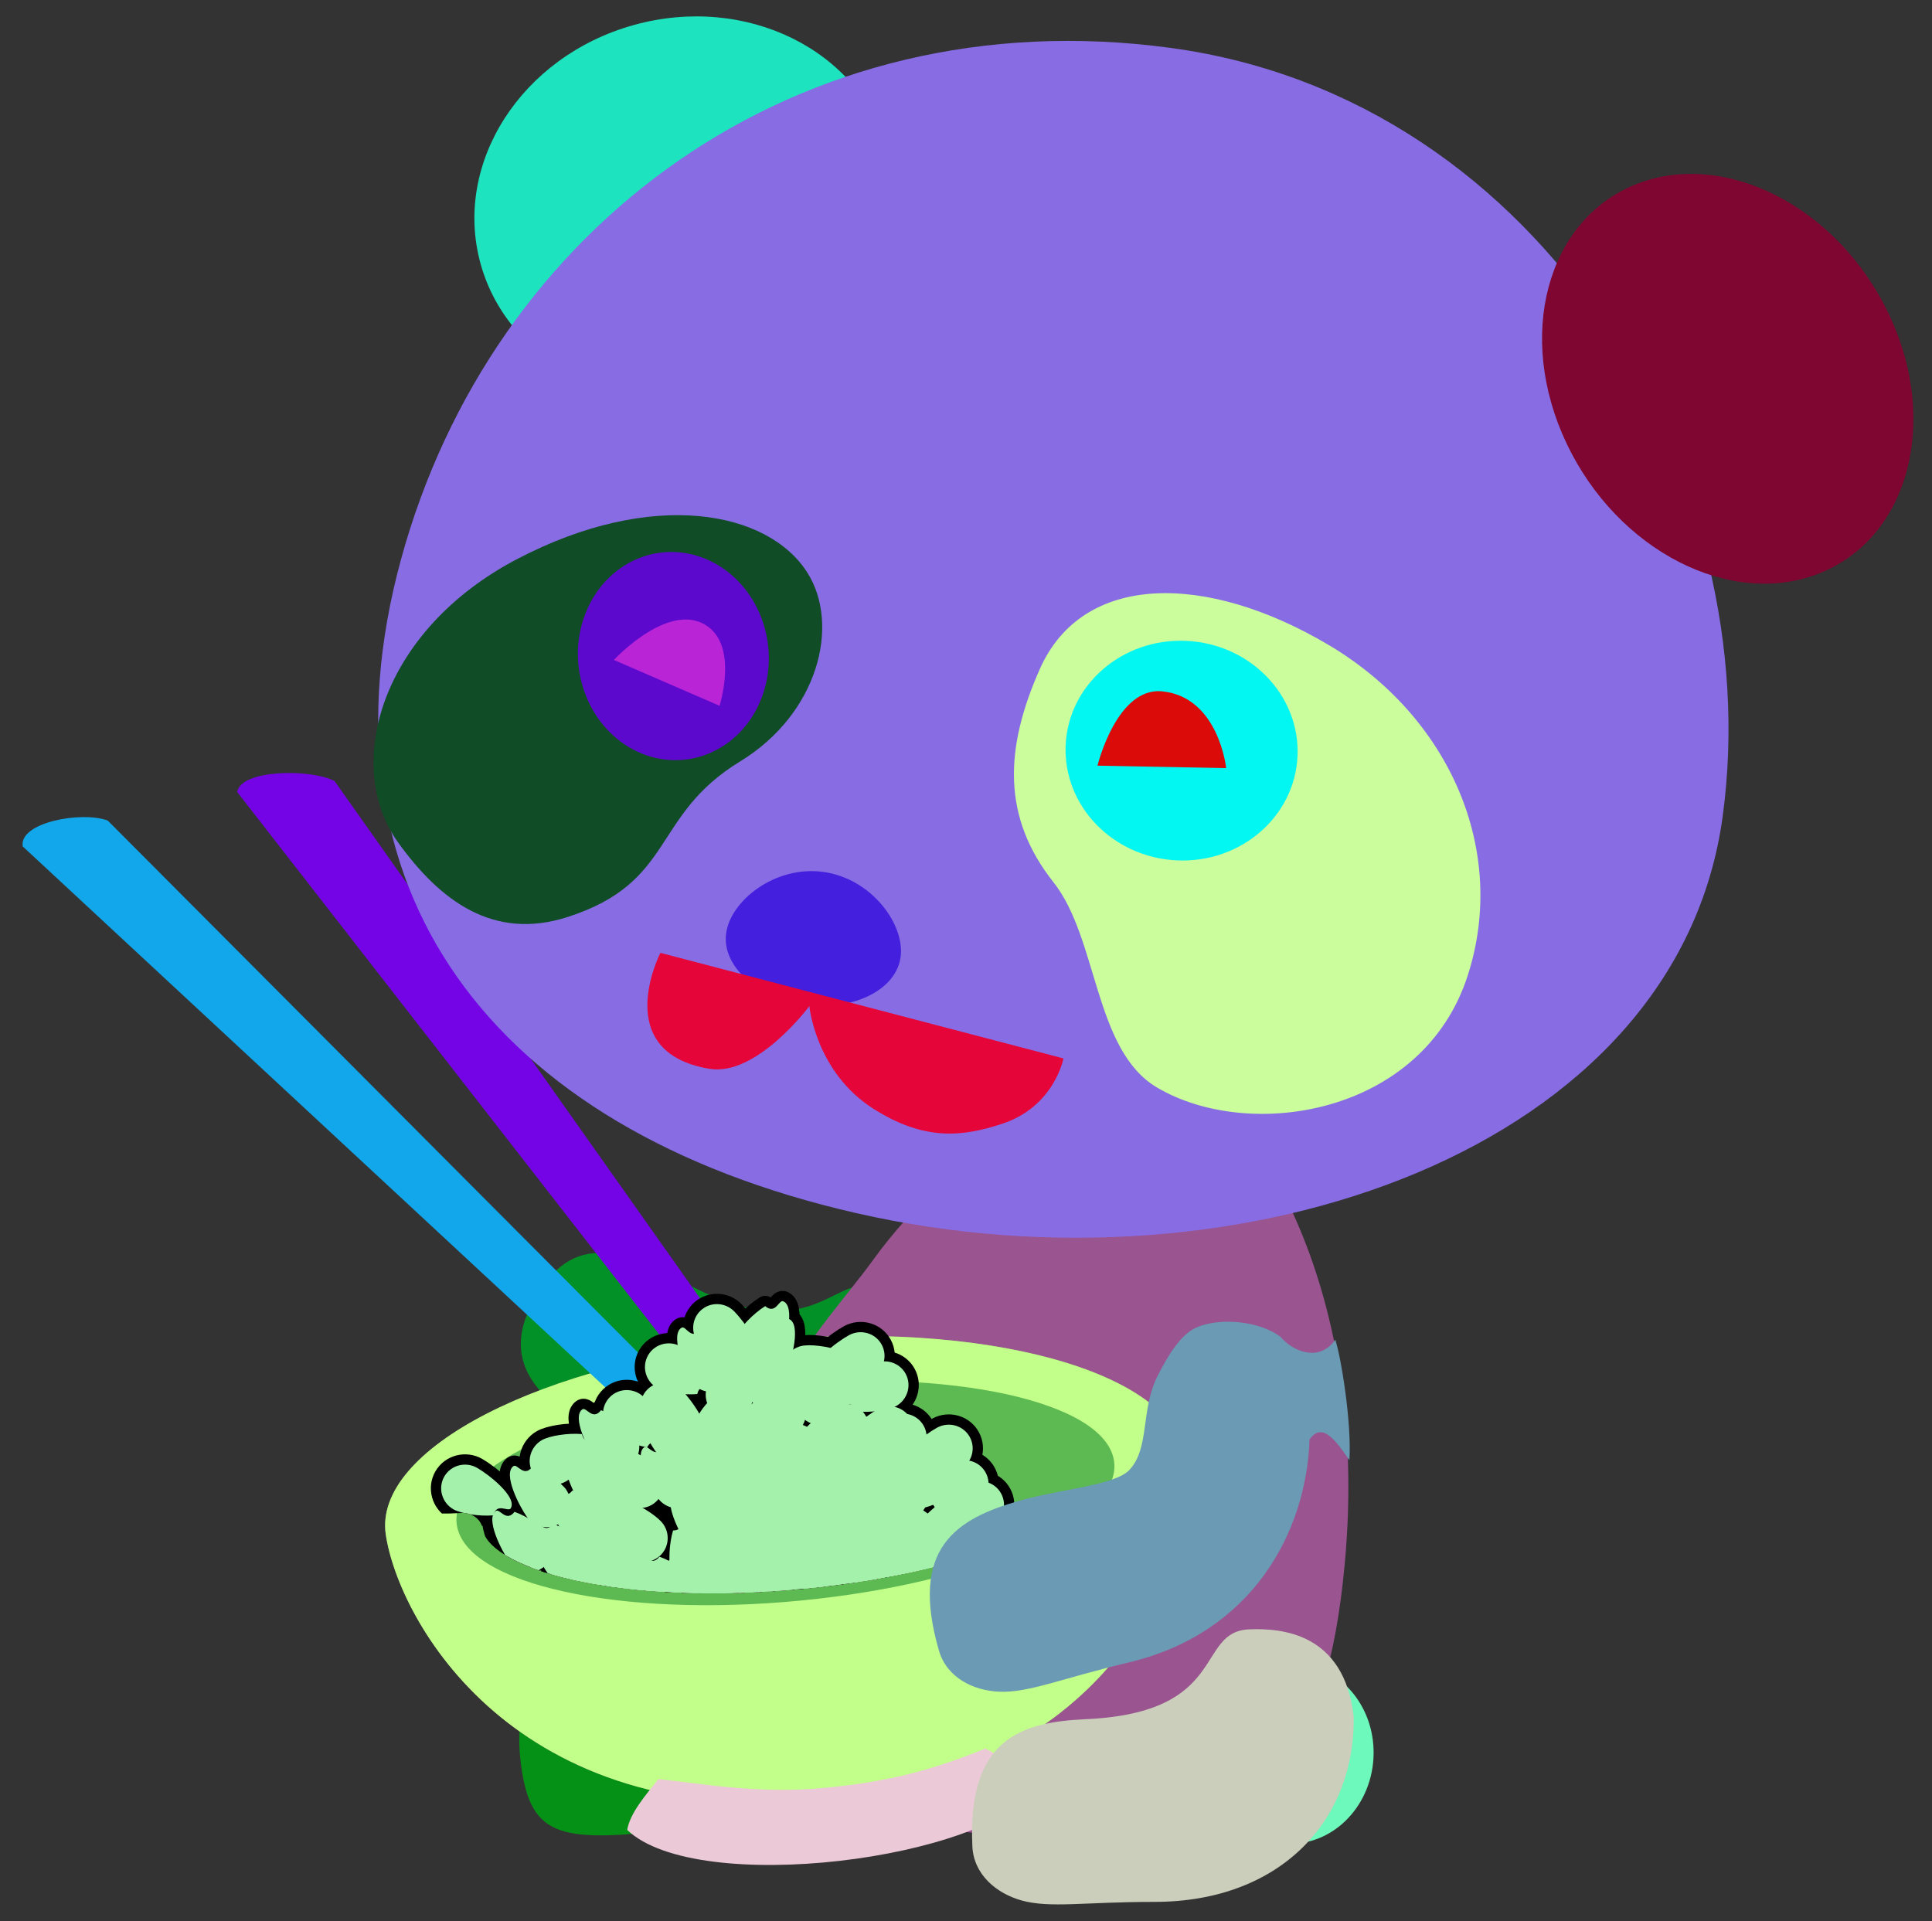 <?xml version="1.0" standalone="no"?>
<svg xmlns:inkscape="http://www.inkscape.org/namespaces/inkscape" xmlns:rdf="http://www.w3.org/1999/02/22-rdf-syntax-ns#" xmlns="http://www.w3.org/2000/svg" xmlns:sodipodi="http://sodipodi.sourceforge.net/DTD/sodipodi-0.dtd" xmlns:cc="http://creativecommons.org/ns#" xmlns:xlink="http://www.w3.org/1999/xlink" xmlns:dc="http://purl.org/dc/elements/1.1/" xmlns:svg="http://www.w3.org/2000/svg" xmlns:ns1="http://sozi.baierouge.fr" id="svg2" sodipodi:modified="true" viewBox="0 0 469.23 466.62" sodipodi:version="0.32" version="1.1" inkscape:output_extension="org.inkscape.output.svg.inkscape" inkscape:version="0.48.0 r9654" sodipodi:docname="gohanpan.svg">
	  <rect x="0" y="0" width="469.23" height="466.62" fill="#333333" stroke="none"/>
	  <defs id="defs4">
	    <clipPath id="clipPath6994-53" clipPathUnits="userSpaceOnUse">
	      <path id="path6996-43" sodipodi:nodetypes="sssss" style="fill:#af4a75" inkscape:connector-curvature="0" d="m-513.09 315.6c0 29.22-23.789 103.46-92.827 103.89-71.879 0.452-90.903-74.67-90.903-103.89s41.129-52.907 91.865-52.907 91.865 23.687 91.865 52.907z"/>
	    </clipPath>
	    <clipPath id="clipPath21287" clipPathUnits="userSpaceOnUse">
	      <path id="path21289" style="fill:#91a4a4" inkscape:connector-curvature="0" d="m-693.4-440.66c13.047-1.274 27.825 7.385 41.138 18.127 6.657 5.371 12.887 11.133 18.439 16.073 5.552 4.94 10.177 9.04 14.889 11.379 5.339 2.65 7.606 5.352 7.959 7.735 0.298 2.011-0.592 4.435-3.599 7.398s-7.993 6.137-14.523 9.055c-13.06 5.836-32.181 10.65-53.759 12.756-21.578 2.106-41.532 1.106-55.922-2.051-7.195-1.578-12.965-3.704-16.751-6.003-3.786-2.299-5.357-4.483-5.655-6.494a4.735 4.277 7.643 0 0 -5.118 -3.821c-8.405 0.468-13.959-0.321-16.697-1.431s-2.856-1.575-2.859-3.27c-0.003-1.695 1.244-4.922 4.06-8.677 2.816-3.755 7.008-8.063 12.154-12.45 20.586-17.55 56.619-36.412 76.244-38.327z"/>
	    </clipPath>
	    <radialGradient id="radialGradient9537" gradientUnits="userSpaceOnUse" cy="214.56" cx="71.72" gradientTransform="matrix(1.103 1.595 -1.288 1.347 471.85 -222.8)" r="97.161" inkscape:collect="always">
	      <stop id="stop4076" style="stop-color:#ffffff" offset="0"/>
	      <stop id="stop4084" style="stop-color:#fbfbfb" offset="0.18"/>
	      <stop id="stop4088" style="stop-color:#cbcbcb" offset=".381"/>
	      <stop id="stop4086" style="stop-color:#a7a7a7" offset=".5"/>
	      <stop id="stop4082" style="stop-color:#aaaaaa" offset=".571"/>
	      <stop id="stop4078" style="stop-color:#ffffff" offset="1"/>
	    </radialGradient>
	    <radialGradient id="radialGradient9539" gradientUnits="userSpaceOnUse" cy="431.96" cx="-620.14" gradientTransform="matrix(1.155 .265 -.178 .775 177.15 257.98)" r="128.44" inkscape:collect="always">
	      <stop id="stop6971-9" style="stop-color:#daf5dd" offset="0"/>
	      <stop id="stop6979-1" style="stop-color:#daf5dd" offset=".184"/>
	      <stop id="stop6977-5" style="stop-color:#8cdf97" offset=".426"/>
	      <stop id="stop6981-4" style="stop-color:#65d474" offset=".708"/>
	      <stop id="stop6973-0" style="stop-color:#289236" offset="1"/>
	    </radialGradient>
	    <linearGradient id="linearGradient9541" y2="368.64" gradientUnits="userSpaceOnUse" x2="-388.93" gradientTransform="matrix(.837 0 0 1 -120.37 -98.991)" y1="368.64" x1="-496.53" inkscape:collect="always">
	      <stop id="stop7028-1" style="stop-color:#daf5dd" offset="0"/>
	      <stop id="stop7030-2" style="stop-color:#daf5dd" offset=".247"/>
	      <stop id="stop7032-3" style="stop-color:#8cdf97" offset=".426"/>
	      <stop id="stop7034-7" style="stop-color:#65d474" offset=".613"/>
	      <stop id="stop7036-7" style="stop-color:#289236" offset="1"/>
	    </linearGradient>
	    <radialGradient id="radialGradient9543" gradientUnits="userSpaceOnUse" cy="111.55" cx="-587.01" gradientTransform="matrix(1.258 -.07 .029 .424 149.62 43.771)" r="94.498" inkscape:collect="always">
	      <stop id="stop7109-3" style="stop-color:#daf5dd" offset="0"/>
	      <stop id="stop7111-9" style="stop-color:#daf5dd" offset=".149"/>
	      <stop id="stop7113-15" style="stop-color:#8cdf97" offset=".449"/>
	      <stop id="stop7115-8" style="stop-color:#65d474" offset=".642"/>
	      <stop id="stop7117-8" style="stop-color:#289236" offset="1"/>
	    </radialGradient>
	    <linearGradient id="linearGradient9545" y2="194.16" gradientUnits="userSpaceOnUse" x2="-218.08" gradientTransform="matrix(1.503 .52 -.514 1.486 227.08 5.218)" y1="187.91" x1="-208.58" inkscape:collect="always">
	      <stop id="stop6655" style="stop-color:#ffe1e8" offset="0"/>
	      <stop id="stop6663" style="stop-color:#ff8da8" offset=".486"/>
	      <stop id="stop6661" style="stop-color:#ff8da8" offset=".701"/>
	      <stop id="stop6657" style="stop-color:#da1443" offset="1"/>
	    </linearGradient>
	    <linearGradient id="linearGradient9547" y2="194.16" gradientUnits="userSpaceOnUse" x2="-218.08" gradientTransform="matrix(1.576 .21 -.208 1.559 163.09 -68.839)" y1="187.91" x1="-208.58" inkscape:collect="always">
	      <stop id="stop6655-6" style="stop-color:#ffe1e8" offset="0"/>
	      <stop id="stop6663-5" style="stop-color:#ff8da8" offset=".486"/>
	      <stop id="stop6661-7" style="stop-color:#ff8da8" offset=".701"/>
	      <stop id="stop6657-5" style="stop-color:#da1443" offset="1"/>
	    </linearGradient>
	    <radialGradient id="radialGradient9549" gradientUnits="userSpaceOnUse" cy="-117.34" cx="-642.25" gradientTransform="matrix(1.579 0.618 -.815 2.159 108.55 300.58)" r="12.543" inkscape:collect="always">
	      <stop id="stop4104-0" style="stop-color:#ffffff" offset="0"/>
	      <stop id="stop4106-6" style="stop-color:#fbfbfb" offset="0.18"/>
	      <stop id="stop4108-8" style="stop-color:#cbcbcb" offset=".459"/>
	      <stop id="stop4110-1" style="stop-color:#a7a7a7" offset=".545"/>
	      <stop id="stop4112-9" style="stop-color:#aaaaaa" offset=".661"/>
	      <stop id="stop4114-8" style="stop-color:#ffffff" offset="1"/>
	    </radialGradient>
	    <radialGradient id="radialGradient9551" gradientUnits="userSpaceOnUse" cy="276.67" cx="121.24" gradientTransform="matrix(-1.112 2.303 -2.567 -1.24 909.62 81.277)" r="167.98" inkscape:collect="always">
	      <stop id="stop4104" style="stop-color:#ffffff" offset="0"/>
	      <stop id="stop4106" style="stop-color:#fbfbfb" offset="0.18"/>
	      <stop id="stop4108" style="stop-color:#cbcbcb" offset=".45"/>
	      <stop id="stop4110" style="stop-color:#a7a7a7" offset=".545"/>
	      <stop id="stop4112" style="stop-color:#aaaaaa" offset=".661"/>
	      <stop id="stop4114" style="stop-color:#ffffff" offset="1"/>
	    </radialGradient>
	  </defs>
	  <sodipodi:namedview id="base" fit-margin-left="0" inkscape:zoom="1.1037872" borderopacity="1.0" inkscape:current-layer="g4634" inkscape:cx="268.6007" inkscape:cy="216.51654" inkscape:window-maximized="1" showgrid="false" fit-margin-right="0" inkscape:guide-bbox="true" showguides="true" bordercolor="#666666" inkscape:window-x="-8" guidetolerance="10" objecttolerance="10" inkscape:window-y="-8" fit-margin-bottom="0" inkscape:window-width="1280" inkscape:pageopacity="0.0" inkscape:pageshadow="2" pagecolor="#ffffff" gridtolerance="10000" inkscape:document-units="px" inkscape:window-height="747" fit-margin-top="0"/>
	  <g id="layer1" inkscape:label="Layer 1" inkscape:groupmode="layer" transform="translate(-27.94 -384.36)">
	    <g id="g4634" transform="translate(-23.087 557.93)">
	      <g id="g9196" inkscape:export-ydpi="72" inkscape:export-xdpi="72" inkscape:export-filename="D:\inkscapedate\panda\gohanpan.png">
	        <path id="path3133-6-4-6-2-7" style="fill:#029127" sodipodi:nodetypes="cssssc" inkscape:connector-curvature="0" d="m273.56 172.25c-14.394 20.584-39.058 22.781-65.624 8.165-11.205-6.164-38.754-15.607-27.944-36.791 10.214-20.015 23.479-12.635 39.171-4.657 31.261 15.895 35.19-6.053 46.237 1.276 6.465 4.289 18.19 14.111 8.16 32.006z"/>
	        <path id="path3208-6" sodipodi:rx="41.844383" sodipodi:ry="38.958565" style="fill:#6ef9bc" sodipodi:type="arc" d="m24.048 805.62c0 21.516-18.734 38.959-41.844 38.959s-41.844-17.442-41.844-38.959c0-21.516 18.734-38.959 41.844-38.959s41.844 17.442 41.844 38.959z" transform="matrix(.476 .029 -.034 .561 400.54 -199.06)" sodipodi:cy="805.62463" sodipodi:cx="-17.795887"/>
	        <path id="path3133-6-4-1" style="fill:#059116" sodipodi:nodetypes="csssc" inkscape:connector-curvature="0" d="m266.21 247.9c0.417 19.137-10.687 18.472-50.61 22.915-27.96 3.112-35.594 2.36-37.997-15.47-2.754-20.435 7.054-27.374 22.933-28.809 41.398-3.741 64.304-11.08 65.673 21.364z"/>
	        <path id="path3133-6-8" style="fill:#9a5490" sodipodi:nodetypes="ssssss" inkscape:connector-curvature="0" d="m377.61 206.46c-4.339 46.32-19.066 65.725-62.956 66.236-49.662 0.578-86.104-10.277-87.544-50.396-1.785-49.74 24.288-73.586 35.855-89.68 19.535-27.18 57.404-52.343 75.8-44.566 14.022 5.928 45.441 47.98 38.845 118.41z"/>
	        <g id="g7119-0" transform="matrix(1.057 -.103 0.127 .858 1221.3 -90.767)">
	          <g id="g7040-2" transform="matrix(1 0 0 .828 -467.17 78.86)">
	            <g id="g7000-4" transform="translate(115.43 -8.774)">
	              <g id="g6983-4" transform="translate(4.5 -145.34)" clip-path="url(#clipPath6994-53)">
	                <path id="path6967-3" sodipodi:rx="127.938" sodipodi:ry="117.35665" style="fill:#90a26c" sodipodi:type="arc" d="m-422.29 419.44c0 64.814-57.28 117.36-127.94 117.36-70.658 0-127.94-52.542-127.94-117.36 0-64.814 57.28-117.36 127.94-117.36 70.658 0 127.94 52.542 127.94 117.36z" transform="translate(-48.953 -102.39)" sodipodi:cy="419.4404" sodipodi:cx="-550.22955"/>
	                <g id="g6936-36" style="opacity:.737" transform="matrix(.222 .041 .023 .196 -570.75 329.66)">
	                  <path id="path6910-76" style="fill:#786891" inkscape:connector-curvature="0" d="m-481.88 169.85c-29.179 8.12-47.348 36.189-39.865 62.991 7.483 26.802 37.578 41.441 66.757 33.321 29.179-8.12 47.361-36.193 39.878-62.995-7.483-26.802-37.59-41.437-66.769-33.317z"/>
	                  <path id="path6934-6" style="fill:#ec1ee6" inkscape:connector-curvature="0" d="m-383.69 173.75c-77.073 3.644-137.82 56.534-157.5 128.88-10.994 40.413-5.596 76.388 14.281 104.62 19.877 28.237 53.912 48.559 99.344 58.938 47.53 10.858 98.132 7.018 138.59-10 40.462-17.018 70.995-47.63 76.688-89.844 11.236-83.324-44.031-178.35-137.44-191.03-11.605-1.575-22.958-2.083-33.969-1.562z"/>
	                  <path id="path3133-8-5-2-1" style="fill:#516f47" inkscape:connector-curvature="0" d="m-383.34 181.72c10.537-0.485 21.396-0.011 32.531 1.5 88.519 12.015 141.26 102.99 130.59 182.06-5.257 38.983-33.225 67.275-71.875 83.531s-87.767 20.053-133.69 9.562c-44.069-10.067-76.12-29.521-94.562-55.719s-23.635-59.305-13.125-97.938c18.85-69.291 76.365-119.61 150.12-123z"/>
	                  <path id="path6922-4" style="fill:#db4769" inkscape:connector-curvature="0" d="m-171.74 242.58c-13.083-27.614-42.764-43.266-66.876-33.566-24.112 9.7-31.847 40.405-18.764 68.019s42.771 43.248 66.883 33.548c24.112-9.7 31.84-40.387 18.757-68.001z"/>
	                  <path id="path6926-8" style="fill:#ace7df" inkscape:connector-curvature="0" d="m-439.31 375.25c-5.021 0.339-9.661 2.143-13.438 4.719-5.035 3.434-8.751 8.255-9.5 13.812-0.749 5.557 1.908 10.799 6.094 14.562 4.186 3.764 9.985 6.357 16.562 7.25 6.578 0.893 12.841-0.08 17.875-2.594 5.034-2.514 9.001-6.849 9.75-12.406 0.749-5.557-1.557-11.193-5.5-15.844s-9.76-8.368-16.719-9.312c-1.74-0.236-3.451-0.3-5.125-0.188z"/>
	                  <path id="path6914-16" style="fill:#bfd135" inkscape:connector-curvature="0" d="m-475.16 288.88c-10.9 0.817-23.101 4.273-35.875 10.969-34.482 18.074-45.666 53.322-30.219 74.719 5.223 7.235 11.343 13.668 18.938 17.594 7.595 3.926 16.732 5.074 26.719 1.844 13.938-4.508 20.155-11.737 24.781-18.688 4.626-6.95 7.87-13.324 17.938-19.469 20.612-12.581 27.182-36.222 17.719-51.281-5.586-8.889-16.288-14.481-29.562-15.656-3.319-0.294-6.804-0.303-10.438-0.031z"/>
	                  <path id="path6918-5" style="fill:#9798f1" inkscape:connector-curvature="0" d="m-354.75 307.91c-13.624 0.793-25.457 7.659-31.25 20.688-8.992 20.221-9.541 39.096 3.844 55.969 4.587 5.782 7.151 15.559 10.219 25.344 3.067 9.785 6.826 19.993 16 25.438 12.405 7.362 29.5 9.019 45.25 4.5s30.288-15.636 36.188-34.031c10.284-32.07-4.667-66.555-35.719-84.906-15.337-9.064-30.908-13.793-44.531-13z"/>
	                </g>
	              </g>
	              <path id="path6734-9" d="m-508.59 170.27c0 29.22-23.789 103.46-92.827 103.89-71.879 0.452-90.903-74.67-90.903-103.89s41.129-52.907 91.865-52.907 91.865 23.687 91.865 52.907z" sodipodi:nodetypes="sssss" style="fill:#c2ff8a" inkscape:connector-curvature="0"/>
	            </g>
	            <path id="path7015-6" sodipodi:nodetypes="cccscc" style="fill:#ecc9d7" inkscape:connector-curvature="0" d="m-437.93 268.02c-13.635 22.811-80.577 25.83-94.182 0.962 1.208-5.554 5.076-10.757 8.776-16.109 9.231 2.772 22.066 8.414 37.51 8.414 14.884 0 24.845-2.489 37.569-7.979 5.978 5.855 10.326 14.712 10.326 14.712z"/>
	          </g>
	          <path id="path6732-7-8" sodipodi:rx="89.460403" sodipodi:ry="32.224983" style="fill:#5db951" sodipodi:type="arc" d="m-446.34 139.03c0 17.797-40.053 32.225-89.46 32.225-49.408 0-89.46-14.428-89.46-32.225s40.053-32.225 89.46-32.225c49.408 0 89.46 14.428 89.46 32.225z" transform="matrix(.844 0 0 .945 -499.93 80.449)" sodipodi:cy="139.03496" sodipodi:cx="-535.80048"/>
	        </g>
	        <g id="g6705" transform="matrix(1.081 .043 .332 .783 371.71 24.233)">
	          <path id="path5879" d="m-222.04 1.877c-4.31-3.683-20.416-2.465-23.334 4.674l61.728 233.29c3.562 7.322 11.637 5.685 11.235-2.453-0.3-0.93-49.64-235.51-49.64-235.51z" sodipodi:nodetypes="ccccc" style="fill:#7403e5" inkscape:connector-curvature="0"/>
	          <path id="path5879-4" d="m-277.72 17.182c-4.956-2.753-20.499 1.643-21.939 9.22l106.88 216.36c4.946 6.468 12.535 3.258 10.523-4.638-0.47-0.854-95.464-220.94-95.464-220.94z" sodipodi:nodetypes="ccccc" style="fill:#11a7ea" inkscape:connector-curvature="0"/>
	        </g>
	        <g id="g15209" inkscape:transform-center-x="9.182625" inkscape:transform-center-y="-9.5227181" transform="translate(929.42 570.44)" clip-path="url(#clipPath21287)">
	          <g id="g9892-7" style="stroke-linejoin:round;stroke:#000000;stroke-linecap:round;stroke-width:5;fill:#000000" transform="translate(96.848 -9.8)">
	            <path id="path7563-0" sodipodi:nodetypes="sssscs" style="fill:#a1532e" inkscape:connector-curvature="0" d="m-799.64-349.87c1.873 2.656 1.266 6.306-1.356 8.153s-6.266 1.191-8.139-1.465-5.882-10.477-3.261-12.324c0.957-0.674 2.484 2.848 4.537 0.214 3.262 1.172 7.028 3.735 8.218 5.421z"/>
	            <use id="use7580-9" style="stroke-linejoin:round;stroke:#000000;stroke-linecap:round;stroke-width:5;fill:#000000" xlink:href="#path7563-0" transform="translate(10.548 13.079)" height="420.402" width="382.501" y="0" x="0"/>
	            <use id="use7584-3" style="stroke-linejoin:round;stroke:#000000;stroke-linecap:round;stroke-width:5;fill:#000000" inkscape:transform-center-y="-35.776574" inkscape:transform-center-x="-133.41932" xlink:href="#path7563-0" transform="matrix(.982 .187 .187 -.982 82.924 -546.79)" height="420.402" width="382.501" y="0" x="0"/>
	            <use id="use7586-8" style="stroke-linejoin:round;stroke:#000000;stroke-linecap:round;stroke-width:5;fill:#000000" xlink:href="#path7563-0" transform="translate(-22.407 13.275)" height="420.402" width="382.501" y="0" x="0"/>
	            <use id="use7592-7" style="stroke-linejoin:round;stroke:#000000;stroke-linecap:round;stroke-width:5;fill:#000000" xlink:href="#path7563-0" transform="translate(-23.933 -29.448)" height="420.402" width="382.501" y="0" x="0"/>
	            <use id="use7594-3" style="stroke-linejoin:round;stroke:#000000;stroke-linecap:round;stroke-width:5;fill:#000000" xlink:href="#path7563-0" transform="translate(-14.651 14.312)" height="420.402" width="382.501" y="0" x="0"/>
	            <use id="use7598-0" style="stroke-linejoin:round;stroke:#000000;stroke-linecap:round;stroke-width:5;fill:#000000" xlink:href="#path7563-0" transform="translate(7.86 8.369)" height="420.402" width="382.501" y="0" x="0"/>
	            <use id="use7600-8" style="stroke-linejoin:round;stroke:#000000;stroke-linecap:round;stroke-width:5;fill:#000000" xlink:href="#path7563-0" transform="translate(-12.415 18.862)" height="420.402" width="382.501" y="0" x="0"/>
	            <use id="use7602-6" style="stroke-linejoin:round;stroke:#000000;stroke-linecap:round;stroke-width:5;fill:#000000" xlink:href="#path7563-0" transform="translate(-20.762 -2.865)" height="420.402" width="382.501" y="0" x="0"/>
	            <use id="use7608-8" style="stroke-linejoin:round;stroke:#000000;stroke-linecap:round;stroke-width:5;fill:#000000" inkscape:transform-center-y="-48.114121" inkscape:transform-center-x="115.71847" xlink:href="#path7563-0" transform="matrix(-.986 .164 -.164 -.986 -1663.8 -602.31)" height="420.402" width="382.501" y="0" x="0"/>
	            <use id="use7612-3" style="stroke-linejoin:round;stroke:#000000;stroke-linecap:round;stroke-width:5;fill:#000000" xlink:href="#path7563-0" transform="matrix(.897 .441 .442 -.897 113.52 -322.68)" height="420.402" width="382.501" y="0" x="0"/>
	            <use id="use7620-0" style="stroke-linejoin:round;stroke:#000000;stroke-linecap:round;stroke-width:5;fill:#000000" xlink:href="#path7563-0" transform="translate(.899 4.939)" height="420.402" width="382.501" y="0" x="0"/>
	            <use id="use7628-6" style="stroke-linejoin:round;stroke:#000000;stroke-linecap:round;stroke-width:5;fill:#000000" xlink:href="#path7563-0" transform="matrix(.897 .441 .442 -.897 118.75 -336.54)" height="420.402" width="382.501" y="0" x="0"/>
	            <use id="use7632-8" style="stroke-linejoin:round;stroke:#000000;stroke-linecap:round;stroke-width:5;fill:#000000" xlink:href="#path7563-0" transform="translate(-7.098 19.084)" height="420.402" width="382.501" y="0" x="0"/>
	            <use id="use7644-5" style="stroke-linejoin:round;stroke:#000000;stroke-linecap:round;stroke-width:5;fill:#000000" xlink:href="#path7563-0" transform="translate(1.418 13.853)" height="420.402" width="382.501" y="0" x="0"/>
	            <use id="use7646-3" style="stroke-linejoin:round;stroke:#000000;stroke-linecap:round;stroke-width:5;fill:#000000" xlink:href="#path7563-0" transform="matrix(-.977 .213 .213 .977 -1503 102.24)" height="420.402" width="382.501" y="0" x="0"/>
	            <use id="use7660-9" style="stroke-linejoin:round;stroke:#000000;stroke-linecap:round;stroke-width:5;fill:#000000" xlink:href="#path7563-0" transform="translate(-31.099 -5.949)" height="420.402" width="382.501" y="0" x="0"/>
	            <use id="use7664-8" style="stroke-linejoin:round;stroke:#000000;stroke-linecap:round;stroke-width:5;fill:#000000" xlink:href="#path7563-0" transform="translate(-38.144 -22.587)" height="420.402" width="382.501" y="0" x="0"/>
	            <use id="use7670-6" style="stroke-linejoin:round;stroke:#000000;stroke-linecap:round;stroke-width:5;fill:#000000" xlink:href="#path7563-0" transform="translate(-26.427 12.201)" height="420.402" width="382.501" y="0" x="0"/>
	            <use id="use7672-0" style="stroke-linejoin:round;stroke:#000000;stroke-linecap:round;stroke-width:5;fill:#000000" xlink:href="#path7563-0" transform="translate(-21.414 -36.378)" height="420.402" width="382.501" y="0" x="0"/>
	            <use id="use7674-5" style="stroke-linejoin:round;stroke:#000000;stroke-linecap:round;stroke-width:5;fill:#000000" xlink:href="#path7563-0" transform="translate(-24.605 -24.963)" height="420.402" width="382.501" y="0" x="0"/>
	            <use id="use7676-6" style="stroke-linejoin:round;stroke:#000000;stroke-linecap:round;stroke-width:5;fill:#000000" xlink:href="#path7563-0" transform="translate(9.967 -21.59)" height="420.402" width="382.501" y="0" x="0"/>
	            <use id="use7682-3" style="stroke-linejoin:round;stroke:#000000;stroke-linecap:round;stroke-width:5;fill:#000000" xlink:href="#path7563-0" transform="translate(20.337 -21.356)" height="420.402" width="382.501" y="0" x="0"/>
	            <use id="use7688-8" style="stroke-linejoin:round;stroke:#000000;stroke-linecap:round;stroke-width:5;fill:#000000" xlink:href="#path7563-0" transform="translate(8.616 3.613)" height="420.402" width="382.501" y="0" x="0"/>
	            <use id="use7690-9" style="stroke-linejoin:round;stroke:#000000;stroke-linecap:round;stroke-width:5;fill:#000000" xlink:href="#path7563-0" transform="translate(-29.381 -3.406)" height="420.402" width="382.501" y="0" x="0"/>
	            <use id="use7692-6" style="stroke-linejoin:round;stroke:#000000;stroke-linecap:round;stroke-width:5;fill:#000000" xlink:href="#path7563-0" transform="translate(-29.376 6.517)" height="420.402" width="382.501" y="0" x="0"/>
	            <use id="use7696-0" style="stroke-linejoin:round;stroke:#000000;stroke-linecap:round;stroke-width:5;fill:#000000" xlink:href="#path7563-0" transform="translate(-16.067 16.154)" height="420.402" width="382.501" y="0" x="0"/>
	            <use id="use7702-5" style="stroke-linejoin:round;stroke:#000000;stroke-linecap:round;stroke-width:5;fill:#000000" xlink:href="#path7563-0" transform="translate(-8.502 13.079)" height="420.402" width="382.501" y="0" x="0"/>
	            <use id="use7704-9" style="stroke-linejoin:round;stroke:#000000;stroke-linecap:round;stroke-width:5;fill:#000000" inkscape:transform-center-y="-50.908524" inkscape:transform-center-x="-122.85428" xlink:href="#path7563-0" transform="matrix(.982 .187 .187 -.982 72.359 -561.92)" height="420.402" width="382.501" y="0" x="0"/>
	            <use id="use7708-9" style="stroke-linejoin:round;stroke:#000000;stroke-linecap:round;stroke-width:5;fill:#000000" inkscape:transform-center-y="-37.901464" inkscape:transform-center-x="-118.96195" xlink:href="#path7563-0" transform="matrix(.982 .187 .187 -.982 68.466 -548.92)" height="420.402" width="382.501" y="0" x="0"/>
	            <use id="use7718-1" style="stroke-linejoin:round;stroke:#000000;stroke-linecap:round;stroke-width:5;fill:#000000" xlink:href="#path7563-0" transform="matrix(.897 .441 .442 -.897 118.65 -341.14)" height="420.402" width="382.501" y="0" x="0"/>
	            <use id="use7728-7" style="stroke-linejoin:round;stroke:#000000;stroke-linecap:round;stroke-width:5;fill:#000000" xlink:href="#path7563-0" transform="matrix(.897 .441 .442 -.897 92.518 -338.66)" height="420.402" width="382.501" y="0" x="0"/>
	            <use id="use7738-5" style="stroke-linejoin:round;stroke:#000000;stroke-linecap:round;stroke-width:5;fill:#000000" xlink:href="#path7563-0" transform="matrix(-.907 .42 -.421 -.907 -1688.2 -378.55)" height="420.402" width="382.501" y="0" x="0"/>
	            <use id="use7746-4" style="stroke-linejoin:round;stroke:#000000;stroke-linecap:round;stroke-width:5;fill:#000000" xlink:href="#path7563-0" transform="matrix(-.784 .62 .621 .784 -1171.2 419.68)" height="420.402" width="382.501" y="0" x="0"/>
	            <use id="use7748-8" style="stroke-linejoin:round;stroke:#000000;stroke-linecap:round;stroke-width:5;fill:#000000" xlink:href="#path7563-0" transform="matrix(.897 .441 .442 -.897 114.36 -322.76)" height="420.402" width="382.501" y="0" x="0"/>
	            <use id="use7750-8" style="stroke-linejoin:round;stroke:#000000;stroke-linecap:round;stroke-width:5;fill:#000000" inkscape:transform-center-y="77.751123" inkscape:transform-center-x="-12.975641" xlink:href="#path7563-0" transform="matrix(-.591 .806 .807 .591 -983.41 486.01)" height="420.402" width="382.501" y="0" x="0"/>
	            <use id="use7752-4" style="stroke-linejoin:round;stroke:#000000;stroke-linecap:round;stroke-width:5;fill:#000000" inkscape:transform-center-y="-46.936654" inkscape:transform-center-x="-130.06458" xlink:href="#path7563-0" transform="matrix(.982 .187 .187 -.982 79.569 -557.95)" height="420.402" width="382.501" y="0" x="0"/>
	            <use id="use7762-1" style="stroke-linejoin:round;stroke:#000000;stroke-linecap:round;stroke-width:5;fill:#000000" xlink:href="#path7563-0" transform="matrix(-.977 .213 .213 .977 -1501.6 106.54)" height="420.402" width="382.501" y="0" x="0"/>
	            <use id="use7772-1" style="stroke-linejoin:round;stroke:#000000;stroke-linecap:round;stroke-width:5;fill:#000000" inkscape:transform-center-y="67.596723" inkscape:transform-center-x="-1.8933059" xlink:href="#path7563-0" transform="matrix(-.885 .465 .465 .885 -1350.2 302.92)" height="420.402" width="382.501" y="0" x="0"/>
	            <use id="use7778-7" style="stroke-linejoin:round;stroke:#000000;stroke-linecap:round;stroke-width:5;fill:#000000" xlink:href="#path7563-0" transform="translate(-26.149 11.677)" height="420.402" width="382.501" y="0" x="0"/>
	            <use id="use7790-0" style="stroke-linejoin:round;stroke:#000000;stroke-linecap:round;stroke-width:5;fill:#000000" xlink:href="#path7563-0" transform="translate(1.478 -17.183)" height="420.402" width="382.501" y="0" x="0"/>
	            <use id="use7796-2" style="stroke-linejoin:round;stroke:#000000;stroke-linecap:round;stroke-width:5;fill:#000000" xlink:href="#path7563-0" transform="translate(-25.331 -11.202)" height="420.402" width="382.501" y="0" x="0"/>
	            <use id="use7798-5" style="stroke-linejoin:round;stroke:#000000;stroke-linecap:round;stroke-width:5;fill:#000000" xlink:href="#path7563-0" transform="translate(-21.244 -18.986)" height="420.402" width="382.501" y="0" x="0"/>
	            <use id="use7802-6" style="stroke-linejoin:round;stroke:#000000;stroke-linecap:round;stroke-width:5;fill:#000000" inkscape:transform-center-y="-54.886744" inkscape:transform-center-x="-122.48476" xlink:href="#path7563-0" transform="matrix(.982 .187 .187 -.982 71.989 -565.9)" height="420.402" width="382.501" y="0" x="0"/>
	            <use id="use7808-8" style="stroke-linejoin:round;stroke:#000000;stroke-linecap:round;stroke-width:5;fill:#000000" xlink:href="#path7563-0" transform="translate(-14.521 -14.154)" height="420.402" width="382.501" y="0" x="0"/>
	            <use id="use7812-8" style="stroke-linejoin:round;stroke:#000000;stroke-linecap:round;stroke-width:5;fill:#000000" xlink:href="#path7563-0" transform="translate(22.897 -.766)" height="420.402" width="382.501" y="0" x="0"/>
	            <use id="use7814-0" style="stroke-linejoin:round;stroke:#000000;stroke-linecap:round;stroke-width:5;fill:#000000" xlink:href="#path7563-0" transform="matrix(.897 .441 .442 -.897 98.333 -334.66)" height="420.402" width="382.501" y="0" x="0"/>
	            <use id="use7818-5" style="stroke-linejoin:round;stroke:#000000;stroke-linecap:round;stroke-width:5;fill:#000000" inkscape:transform-center-y="-47.303948" inkscape:transform-center-x="119.11437" xlink:href="#path7563-0" transform="matrix(-.986 .164 -.164 -.986 -1672.9 -600.48)" height="420.402" width="382.501" y="0" x="0"/>
	            <use id="use7822-3" style="stroke-linejoin:round;stroke:#000000;stroke-linecap:round;stroke-width:5;fill:#000000" xlink:href="#path7563-0" transform="matrix(.897 .441 .442 -.897 125.83 -312.1)" height="420.402" width="382.501" y="0" x="0"/>
	            <use id="use7826-4" style="stroke-linejoin:round;stroke:#000000;stroke-linecap:round;stroke-width:5;fill:#000000" xlink:href="#path7563-0" transform="translate(22.139 5.83)" height="420.402" width="382.501" y="0" x="0"/>
	            <use id="use7830-3" style="stroke-linejoin:round;stroke:#000000;stroke-linecap:round;stroke-width:5;fill:#000000" xlink:href="#path7563-0" transform="matrix(.897 .441 .442 -.897 104.6 -343.52)" height="420.402" width="382.501" y="0" x="0"/>
	            <use id="use7832-7" style="stroke-linejoin:round;stroke:#000000;stroke-linecap:round;stroke-width:5;fill:#000000" xlink:href="#path7563-0" transform="matrix(.897 .441 .442 -.897 125.93 -312.49)" height="420.402" width="382.501" y="0" x="0"/>
	            <use id="use7836-5" style="stroke-linejoin:round;stroke:#000000;stroke-linecap:round;stroke-width:5;fill:#000000" xlink:href="#path7563-0" transform="matrix(-.907 -.42 -.421 .907 -1716.2 -402.93)" height="420.402" width="382.501" y="0" x="0"/>
	            <use id="use7842-6" style="stroke-linejoin:round;stroke:#000000;stroke-linecap:round;stroke-width:5;fill:#000000" inkscape:transform-center-y="85.480225" inkscape:transform-center-x="-11.569443" xlink:href="#path7563-0" transform="matrix(-.591 .806 .807 .591 -984.81 493.74)" height="420.402" width="382.501" y="0" x="0"/>
	            <use id="use7844-0" style="stroke-linejoin:round;stroke:#000000;stroke-linecap:round;stroke-width:5;fill:#000000" xlink:href="#path7563-0" transform="matrix(.897 .441 .442 -.897 114.24 -353.82)" height="420.402" width="382.501" y="0" x="0"/>
	            <use id="use7846-6" style="stroke-linejoin:round;stroke:#000000;stroke-linecap:round;stroke-width:5;fill:#000000" xlink:href="#path7563-0" transform="matrix(.897 .441 .442 -.897 108.42 -360.9)" height="420.402" width="382.501" y="0" x="0"/>
	            <use id="use7876-1" style="stroke-linejoin:round;stroke:#000000;stroke-linecap:round;stroke-width:5;fill:#000000" xlink:href="#path7563-0" transform="matrix(-.977 .213 .213 .977 -1497.4 118.98)" height="420.402" width="382.501" y="0" x="0"/>
	            <use id="use7892-0" style="stroke-linejoin:round;stroke:#000000;stroke-linecap:round;stroke-width:131.18;fill:#000000" xlink:href="#path7563-0" transform="matrix(.038 0 0 .038 -776.82 -364.05)" height="420.402" width="382.501" y="0" x="0"/>
	            <use id="use7896-9" style="stroke-linejoin:round;stroke:#000000;stroke-linecap:round;stroke-width:5;fill:#000000" xlink:href="#path7563-0" transform="translate(.827 -15.868)" height="420.402" width="382.501" y="0" x="0"/>
	            <use id="use7898-8" style="stroke-linejoin:round;stroke:#000000;stroke-linecap:round;stroke-width:5;fill:#000000" xlink:href="#path7563-0" transform="translate(-1.745 9.733)" height="420.402" width="382.501" y="0" x="0"/>
	            <use id="use7902-7" style="stroke-linejoin:round;stroke:#000000;stroke-linecap:round;stroke-width:5;fill:#000000" xlink:href="#path7563-0" transform="translate(-2.377 -37.018)" height="420.402" width="382.501" y="0" x="0"/>
	            <use id="use7908-9" style="stroke-linejoin:round;stroke:#000000;stroke-linecap:round;stroke-width:5;fill:#000000" xlink:href="#path7563-0" transform="translate(22.897 -12.046)" height="420.402" width="382.501" y="0" x="0"/>
	            <use id="use7912-5" style="stroke-linejoin:round;stroke:#000000;stroke-linecap:round;stroke-width:5;fill:#000000" xlink:href="#path7563-0" transform="translate(2.16 -21.855)" height="420.402" width="382.501" y="0" x="0"/>
	            <use id="use7914-3" style="stroke-linejoin:round;stroke:#000000;stroke-linecap:round;stroke-width:5;fill:#000000" xlink:href="#path7563-0" transform="translate(11.164 -7.02)" height="420.402" width="382.501" y="0" x="0"/>
	            <use id="use7922-7" style="stroke-linejoin:round;stroke:#000000;stroke-linecap:round;stroke-width:5;fill:#000000" xlink:href="#path7563-0" transform="translate(3.614 -28.476)" height="420.402" width="382.501" y="0" x="0"/>
	            <use id="use7924-1" style="stroke-linejoin:round;stroke:#000000;stroke-linecap:round;stroke-width:5;fill:#000000" xlink:href="#path7563-0" transform="translate(17.785 -9.987)" height="420.402" width="382.501" y="0" x="0"/>
	            <use id="use7928-1" style="stroke-linejoin:round;stroke:#000000;stroke-linecap:round;stroke-width:5;fill:#000000" inkscape:transform-center-y="-54.763694" inkscape:transform-center-x="-131.44633" xlink:href="#path7563-0" transform="matrix(.982 .187 .187 -.982 80.951 -565.78)" height="420.402" width="382.501" y="0" x="0"/>
	            <use id="use7930-7" style="stroke-linejoin:round;stroke:#000000;stroke-linecap:round;stroke-width:5;fill:#000000" xlink:href="#path7563-0" transform="translate(37.702 -8.16)" height="420.402" width="382.501" y="0" x="0"/>
	            <use id="use7932-3" style="stroke-linejoin:round;stroke:#000000;stroke-linecap:round;stroke-width:5;fill:#000000" xlink:href="#path7563-0" transform="translate(38.278 -6.762)" height="420.402" width="382.501" y="0" x="0"/>
	            <use id="use7946-1" style="stroke-linejoin:round;stroke:#000000;stroke-linecap:round;stroke-width:5;fill:#000000" xlink:href="#path7563-0" transform="matrix(.897 .441 .442 -.897 108.59 -333.41)" height="420.402" width="382.501" y="0" x="0"/>
	            <use id="use7948-6" style="stroke-linejoin:round;stroke:#000000;stroke-linecap:round;stroke-width:5;fill:#000000" xlink:href="#path7563-0" transform="matrix(.897 .441 .442 -.897 137.44 -324.72)" height="420.402" width="382.501" y="0" x="0"/>
	            <use id="use7952-9" style="stroke-linejoin:round;stroke:#000000;stroke-linecap:round;stroke-width:5;fill:#000000" xlink:href="#path7563-0" transform="matrix(.897 .441 .442 -.897 108.04 -334.48)" height="420.402" width="382.501" y="0" x="0"/>
	            <use id="use7966-1" style="stroke-linejoin:round;stroke:#000000;stroke-linecap:round;stroke-width:5;fill:#000000" xlink:href="#path7563-0" transform="matrix(-.907 .42 -.421 -.907 -1684.1 -361.98)" height="420.402" width="382.501" y="0" x="0"/>
	            <use id="use7968-4" style="stroke-linejoin:round;stroke:#000000;stroke-linecap:round;stroke-width:5;fill:#000000" inkscape:transform-center-y="75.549461" inkscape:transform-center-x="-4.7061059" xlink:href="#path7563-0" transform="matrix(-.885 .465 .465 .885 -1347.4 310.87)" height="420.402" width="382.501" y="0" x="0"/>
	            <use id="use7984-2" style="stroke-linejoin:round;stroke:#000000;stroke-linecap:round;stroke-width:5;fill:#000000" xlink:href="#path7563-0" transform="matrix(-.784 .62 .621 .784 -1179.5 410.79)" height="420.402" width="382.501" y="0" x="0"/>
	            <use id="use8012-7" style="stroke-linejoin:round;stroke:#000000;stroke-linecap:round;stroke-width:5;fill:#000000" xlink:href="#path7563-0" transform="translate(-38.383 1.537)" height="420.402" width="382.501" y="0" x="0"/>
	            <use id="use8014-0" style="stroke-linejoin:round;stroke:#000000;stroke-linecap:round;stroke-width:5;fill:#000000" xlink:href="#path7563-0" transform="translate(-6.364 -27.192)" height="420.402" width="382.501" y="0" x="0"/>
	            <use id="use8018-8" style="stroke-linejoin:round;stroke:#000000;stroke-linecap:round;stroke-width:5;fill:#000000" xlink:href="#path7563-0" transform="translate(-23.894 -13.457)" height="420.402" width="382.501" y="0" x="0"/>
	            <use id="use8020-6" style="stroke-linejoin:round;stroke:#000000;stroke-linecap:round;stroke-width:5;fill:#000000" xlink:href="#path7563-0" transform="translate(1.912 6.883)" height="420.402" width="382.501" y="0" x="0"/>
	            <use id="use8026-4" style="stroke-linejoin:round;stroke:#000000;stroke-linecap:round;stroke-width:5;fill:#000000" xlink:href="#path7563-0" transform="translate(-15.53 -27.238)" height="420.402" width="382.501" y="0" x="0"/>
	            <use id="use8028-9" style="stroke-linejoin:round;stroke:#000000;stroke-linecap:round;stroke-width:5;fill:#000000" xlink:href="#path7563-0" transform="translate(-9.623 6.057)" height="420.402" width="382.501" y="0" x="0"/>
	            <use id="use8032-7" style="stroke-linejoin:round;stroke:#000000;stroke-linecap:round;stroke-width:5;fill:#000000" xlink:href="#path7563-0" transform="translate(12.698 -4.951)" height="420.402" width="382.501" y="0" x="0"/>
	            <use id="use8036-0" style="stroke-linejoin:round;stroke:#000000;stroke-linecap:round;stroke-width:5;fill:#000000" xlink:href="#path7563-0" transform="translate(-33.023 -8.769)" height="420.402" width="382.501" y="0" x="0"/>
	            <use id="use8038-1" style="stroke-linejoin:round;stroke:#000000;stroke-linecap:round;stroke-width:5;fill:#000000" xlink:href="#path7563-0" transform="translate(33.861 4.205)" height="420.402" width="382.501" y="0" x="0"/>
	            <use id="use8040-3" style="stroke-linejoin:round;stroke:#000000;stroke-linecap:round;stroke-width:5;fill:#000000" xlink:href="#path7563-0" transform="translate(-1.116 19.557)" height="420.402" width="382.501" y="0" x="0"/>
	            <use id="use8042-1" style="stroke-linejoin:round;stroke:#000000;stroke-linecap:round;stroke-width:5;fill:#000000" xlink:href="#path7563-0" transform="translate(-13.991 9.315)" height="420.402" width="382.501" y="0" x="0"/>
	            <use id="use8044-1" style="stroke-linejoin:round;stroke:#000000;stroke-linecap:round;stroke-width:5;fill:#000000" xlink:href="#path7563-0" transform="translate(-15.997 -.493)" height="420.402" width="382.501" y="0" x="0"/>
	            <use id="use8046-9" style="stroke-linejoin:round;stroke:#000000;stroke-linecap:round;stroke-width:5;fill:#000000" xlink:href="#path7563-0" transform="translate(-12.302 10.104)" height="420.402" width="382.501" y="0" x="0"/>
	            <use id="use8048-9" style="stroke-linejoin:round;stroke:#000000;stroke-linecap:round;stroke-width:5;fill:#000000" inkscape:transform-center-y="-49.454354" inkscape:transform-center-x="-135.0533" xlink:href="#path7563-0" transform="matrix(.982 .187 .187 -.982 84.558 -560.47)" height="420.402" width="382.501" y="0" x="0"/>
	            <use id="use8054-9" style="stroke-linejoin:round;stroke:#000000;stroke-linecap:round;stroke-width:5;fill:#000000" inkscape:transform-center-y="-47.417594" inkscape:transform-center-x="-128.95333" xlink:href="#path7563-0" transform="matrix(.982 .187 .187 -.982 78.458 -558.43)" height="420.402" width="382.501" y="0" x="0"/>
	            <use id="use8056-5" style="stroke-linejoin:round;stroke:#000000;stroke-linecap:round;stroke-width:5;fill:#000000" xlink:href="#path7563-0" transform="translate(-7.213 -.807)" height="420.402" width="382.501" y="0" x="0"/>
	            <use id="use8058-9" style="stroke-linejoin:round;stroke:#000000;stroke-linecap:round;stroke-width:5;fill:#000000" xlink:href="#path7563-0" transform="matrix(.897 .441 .442 -.897 133.54 -322.08)" height="420.402" width="382.501" y="0" x="0"/>
	            <use id="use8066-3" style="stroke-linejoin:round;stroke:#000000;stroke-linecap:round;stroke-width:5;fill:#000000" xlink:href="#path7563-0" transform="translate(.496 11.072)" height="420.402" width="382.501" y="0" x="0"/>
	            <use id="use8068-5" style="stroke-linejoin:round;stroke:#000000;stroke-linecap:round;stroke-width:5;fill:#000000" xlink:href="#path7563-0" transform="matrix(.897 .441 .442 -.897 90.162 -338.66)" height="420.402" width="382.501" y="0" x="0"/>
	            <use id="use8070-6" style="stroke-linejoin:round;stroke:#000000;stroke-linecap:round;stroke-width:5;fill:#000000" xlink:href="#path7563-0" transform="matrix(.897 .441 .442 -.897 133.69 -307.72)" height="420.402" width="382.501" y="0" x="0"/>
	            <use id="use8072-1" style="stroke-linejoin:round;stroke:#000000;stroke-linecap:round;stroke-width:5;fill:#000000" xlink:href="#path7563-0" transform="matrix(.897 .441 .442 -.897 92.947 -330.91)" height="420.402" width="382.501" y="0" x="0"/>
	            <use id="use8074-4" style="stroke-linejoin:round;stroke:#000000;stroke-linecap:round;stroke-width:5;fill:#000000" xlink:href="#path7563-0" transform="matrix(.897 .441 .442 -.897 120.81 -331.03)" height="420.402" width="382.501" y="0" x="0"/>
	            <use id="use8076-3" style="stroke-linejoin:round;stroke:#000000;stroke-linecap:round;stroke-width:5;fill:#000000" xlink:href="#path7563-0" transform="matrix(.897 .441 .442 -.897 126.95 -311.77)" height="420.402" width="382.501" y="0" x="0"/>
	            <use id="use8080-9" style="stroke-linejoin:round;stroke:#000000;stroke-linecap:round;stroke-width:5;fill:#000000" xlink:href="#path7563-0" transform="matrix(-.784 .62 .621 .784 -1187.5 417.55)" height="420.402" width="382.501" y="0" x="0"/>
	            <use id="use8100-5" style="stroke-linejoin:round;stroke:#000000;stroke-linecap:round;stroke-width:5;fill:#000000" xlink:href="#path7563-0" transform="matrix(.995 .1 -.1 .995 -36.899 23.242)" height="420.402" width="382.501" y="0" x="0"/>
	            <use id="use8136-4" style="stroke-linejoin:round;stroke:#000000;stroke-linecap:round;stroke-width:5;fill:#000000" xlink:href="#path7563-0" transform="translate(-28.34 -16.897)" height="420.402" width="382.501" y="0" x="0"/>
	            <use id="use8138-5" style="stroke-linejoin:round;stroke:#000000;stroke-linecap:round;stroke-width:5;fill:#000000" inkscape:transform-center-y="-44.531144" inkscape:transform-center-x="-132.2126" xlink:href="#path7563-0" transform="matrix(.982 .187 .187 -.982 81.717 -555.54)" height="420.402" width="382.501" y="0" x="0"/>
	            <use id="use8154-5" style="stroke-linejoin:round;stroke:#000000;stroke-linecap:round;stroke-width:5.344;fill:#000000" xlink:href="#path7563-0" transform="matrix(.875 0 0 1 -91.56 -14.696)" height="420.402" width="382.501" y="0" x="0"/>
	            <use id="use8160-0" style="stroke-linejoin:round;stroke:#000000;stroke-linecap:round;stroke-width:5;fill:#000000" xlink:href="#path7563-0" transform="translate(4.472 18.494)" height="420.402" width="382.501" y="0" x="0"/>
	            <use id="use8164-3" style="stroke-linejoin:round;stroke:#000000;stroke-linecap:round;stroke-width:5;fill:#000000" xlink:href="#path7563-0" transform="matrix(.897 .441 .442 -.897 96.414 -329.52)" height="420.402" width="382.501" y="0" x="0"/>
	            <use id="use8168-7" style="stroke-linejoin:round;stroke:#000000;stroke-linecap:round;stroke-width:5;fill:#000000" inkscape:transform-center-y="-51.667034" inkscape:transform-center-x="-130.95116" xlink:href="#path7563-0" transform="matrix(.982 .187 .187 -.982 80.456 -562.68)" height="420.402" width="382.501" y="0" x="0"/>
	            <use id="use8172-2" style="stroke-linejoin:round;stroke:#000000;stroke-linecap:round;stroke-width:5;fill:#000000" xlink:href="#path7563-0" transform="translate(-42.416 -11.703)" height="420.402" width="382.501" y="0" x="0"/>
	            <use id="use8178-2" style="stroke-linejoin:round;stroke:#000000;stroke-linecap:round;stroke-width:5;fill:#000000" inkscape:transform-center-y="92.090123" inkscape:transform-center-x="-1.1372696" xlink:href="#path7563-0" transform="matrix(-.591 .806 .807 .591 -995.24 500.35)" height="420.402" width="382.501" y="0" x="0"/>
	            <use id="use8180-4" style="stroke-linejoin:round;stroke:#000000;stroke-linecap:round;stroke-width:5;fill:#000000" xlink:href="#path7563-0" transform="matrix(.514 -.857 .858 .514 -130.53 -853.73)" height="420.402" width="382.501" y="0" x="0"/>
	            <use id="use8184-3" style="stroke-linejoin:round;stroke:#000000;stroke-linecap:round;stroke-width:5;fill:#000000" xlink:href="#path7563-0" transform="translate(11.625 4.112)" height="420.402" width="382.501" y="0" x="0"/>
	            <use id="use8212-0" style="stroke-linejoin:round;stroke:#000000;stroke-linecap:round;stroke-width:5;fill:#000000" xlink:href="#path7563-0" transform="matrix(-.977 .213 .213 .977 -1503.2 131.1)" height="420.402" width="382.501" y="0" x="0"/>
	            <use id="use8228-5" style="stroke-linejoin:round;stroke:#000000;stroke-linecap:round;stroke-width:5;fill:#000000" xlink:href="#path7563-0" transform="matrix(-.977 .213 .213 .977 -1512.3 121.69)" height="420.402" width="382.501" y="0" x="0"/>
	            <use id="use8252-8" style="stroke-linejoin:round;stroke:#000000;stroke-linecap:round;stroke-width:5;fill:#000000" xlink:href="#path7563-0" transform="matrix(-.784 .62 .621 .784 -1174.7 410.44)" height="420.402" width="382.501" y="0" x="0"/>
	            <use id="use8264-0" style="stroke-linejoin:round;stroke:#000000;stroke-linecap:round;stroke-width:5;fill:#000000" inkscape:transform-center-y="-48.018974" inkscape:transform-center-x="-128.54156" xlink:href="#path7563-0" transform="matrix(.982 .187 .187 -.982 78.046 -559.03)" height="420.402" width="382.501" y="0" x="0"/>
	            <use id="use8266-3" style="stroke-linejoin:round;stroke:#000000;stroke-linecap:round;stroke-width:5;fill:#000000" xlink:href="#path7563-0" transform="matrix(.897 .441 .442 -.897 110.51 -336.29)" height="420.402" width="382.501" y="0" x="0"/>
	            <use id="use8270-0" style="stroke-linejoin:round;stroke:#000000;stroke-linecap:round;stroke-width:5;fill:#000000" xlink:href="#path7563-0" transform="matrix(.897 .441 .442 -.897 123.48 -330)" height="420.402" width="382.501" y="0" x="0"/>
	            <use id="use8272-6" style="stroke-linejoin:round;stroke:#000000;stroke-linecap:round;stroke-width:5;fill:#000000" xlink:href="#path7563-0" transform="matrix(.897 .441 .442 -.897 119 -326.88)" height="420.402" width="382.501" y="0" x="0"/>
	            <use id="use8276-5" style="stroke-linejoin:round;stroke:#000000;stroke-linecap:round;stroke-width:5;fill:#000000" xlink:href="#path7563-0" transform="matrix(.897 .441 .442 -.897 133.68 -329.81)" height="420.402" width="382.501" y="0" x="0"/>
	            <use id="use8280-4" style="stroke-linejoin:round;stroke:#000000;stroke-linecap:round;stroke-width:5;fill:#000000" inkscape:transform-center-y="-52.796459" inkscape:transform-center-x="130.57767" xlink:href="#path7563-0" transform="matrix(-.986 .164 -.164 -.986 -1651 -621.36)" height="420.402" width="382.501" y="0" x="0"/>
	            <use id="use8282-0" style="stroke-linejoin:round;stroke:#000000;stroke-linecap:round;stroke-width:5;fill:#000000" xlink:href="#path7563-0" transform="matrix(.897 .441 .442 -.897 128.09 -307.18)" height="420.402" width="382.501" y="0" x="0"/>
	            <use id="use8284-8" style="stroke-linejoin:round;stroke:#000000;stroke-linecap:round;stroke-width:5;fill:#000000" xlink:href="#path7563-0" transform="matrix(.897 .441 .442 -.897 115.43 -342.9)" height="420.402" width="382.501" y="0" x="0"/>
	            <use id="use8292-8" style="stroke-linejoin:round;stroke:#000000;stroke-linecap:round;stroke-width:5;fill:#000000" inkscape:transform-center-y="-8.4935283" inkscape:transform-center-x="3.0608737" xlink:href="#path7563-0" transform="matrix(-.994 .11 .11 .994 -1500.6 77.339)" height="420.402" width="382.501" y="0" x="0"/>
	            <use id="use8294-4" style="stroke-linejoin:round;stroke:#000000;stroke-linecap:round;stroke-width:5;fill:#000000" xlink:href="#path7563-0" transform="matrix(.897 .441 .442 -.897 129.83 -338.44)" height="420.402" width="382.501" y="0" x="0"/>
	            <use id="use8296-8" style="stroke-linejoin:round;stroke:#000000;stroke-linecap:round;stroke-width:5;fill:#000000" xlink:href="#path7563-0" transform="translate(39.679 -8.16)" height="420.402" width="382.501" y="0" x="0"/>
	            <use id="use8304-1" style="stroke-linejoin:round;stroke:#000000;stroke-linecap:round;stroke-width:5;fill:#000000" xlink:href="#path7563-0" transform="translate(17.479 -49.158)" height="420.402" width="382.501" y="0" x="0"/>
	            <use id="use8316-7" style="stroke-linejoin:round;stroke:#000000;stroke-linecap:round;stroke-width:5;fill:#000000" xlink:href="#path7563-0" transform="translate(41.459 -6.46)" height="420.402" width="382.501" y="0" x="0"/>
	            <use id="use8318-7" style="stroke-linejoin:round;stroke:#000000;stroke-linecap:round;stroke-width:5;fill:#000000" xlink:href="#path7563-0" transform="translate(52.154 -14.438)" height="420.402" width="382.501" y="0" x="0"/>
	            <use id="use8324-8" style="stroke-linejoin:round;stroke:#000000;stroke-linecap:round;stroke-width:5;fill:#000000" xlink:href="#path7563-0" transform="translate(-19.791 -7.563)" height="420.402" width="382.501" y="0" x="0"/>
	            <use id="use8326-0" style="stroke-linejoin:round;stroke:#000000;stroke-linecap:round;stroke-width:5;fill:#000000" xlink:href="#path7563-0" transform="translate(-6.988 -38.63)" height="420.402" width="382.501" y="0" x="0"/>
	            <use id="use8328-9" style="stroke-linejoin:round;stroke:#000000;stroke-linecap:round;stroke-width:5;fill:#000000" xlink:href="#path7563-0" transform="translate(-14.575 1.201)" height="420.402" width="382.501" y="0" x="0"/>
	            <use id="use8330-0" style="stroke-linejoin:round;stroke:#000000;stroke-linecap:round;stroke-width:5;fill:#000000" xlink:href="#path7563-0" transform="translate(9.24 -24.477)" height="420.402" width="382.501" y="0" x="0"/>
	            <use id="use8334-0" style="stroke-linejoin:round;stroke:#000000;stroke-linecap:round;stroke-width:5;fill:#000000" xlink:href="#path7563-0" transform="translate(-1.03 10.024)" height="420.402" width="382.501" y="0" x="0"/>
	            <use id="use8338-0" style="stroke-linejoin:round;stroke:#000000;stroke-linecap:round;stroke-width:5;fill:#000000" inkscape:transform-center-y="8.8161182" inkscape:transform-center-x="-59.538368" xlink:href="#path7563-0" transform="matrix(.964 .266 -0.266 .964 -147.29 196.13)" height="420.402" width="382.501" y="0" x="0"/>
	            <use id="use8344-2" style="stroke-linejoin:round;stroke:#000000;stroke-linecap:round;stroke-width:5;fill:#000000" xlink:href="#path7563-0" transform="translate(-9.492 4.308)" height="420.402" width="382.501" y="0" x="0"/>
	            <use id="use8346-0" style="stroke-linejoin:round;stroke:#000000;stroke-linecap:round;stroke-width:5;fill:#000000" xlink:href="#path7563-0" transform="matrix(-.977 .213 .213 .977 -1488.2 115.91)" height="420.402" width="382.501" y="0" x="0"/>
	            <use id="use8360-4" style="stroke-linejoin:round;stroke:#000000;stroke-linecap:round;stroke-width:5;fill:#000000" inkscape:transform-center-y="-6.4441064" inkscape:transform-center-x="15.644465" xlink:href="#path7563-0" transform="matrix(-.76 -.65 -.649 .76 -1615.5 -661.12)" height="420.402" width="382.501" y="0" x="0"/>
	            <use id="use8384-5" style="stroke-linejoin:round;stroke:#000000;stroke-linecap:round;stroke-width:5;fill:#000000" xlink:href="#path7563-0" transform="matrix(-.977 .213 .213 .977 -1510.1 114.41)" height="420.402" width="382.501" y="0" x="0"/>
	            <use id="use8404-4" style="stroke-linejoin:round;stroke:#000000;stroke-linecap:round;stroke-width:5;fill:#000000" xlink:href="#path7563-0" transform="matrix(-.977 .213 .213 .977 -1466.4 156.33)" height="420.402" width="382.501" y="0" x="0"/>
	            <use id="use8410-2" style="stroke-linejoin:round;stroke:#000000;stroke-linecap:round;stroke-width:5;fill:#000000" inkscape:transform-center-y="87.309947" inkscape:transform-center-x="-22.149431" xlink:href="#path7563-0" transform="matrix(-.591 .806 .807 .591 -1002.5 498.65)" height="420.402" width="382.501" y="0" x="0"/>
	            <use id="use8418-1" style="stroke-linejoin:round;stroke:#000000;stroke-linecap:round;stroke-width:5;fill:#000000" inkscape:transform-center-y="-59.073672" inkscape:transform-center-x="122.24452" xlink:href="#path7563-0" transform="matrix(-.986 .164 -.164 -.986 -1632.4 -587.68)" height="420.402" width="382.501" y="0" x="0"/>
	            <use id="use8420-6" style="stroke-linejoin:round;stroke:#000000;stroke-linecap:round;stroke-width:5;fill:#000000" xlink:href="#path7563-0" transform="matrix(.897 .441 .442 -.897 86.879 -345.52)" height="420.402" width="382.501" y="0" x="0"/>
	            <use id="use8428-8" style="stroke-linejoin:round;stroke:#000000;stroke-linecap:round;stroke-width:5;fill:#000000" xlink:href="#path7563-0" transform="matrix(-.907 .42 -.421 -.907 -1685.2 -359.15)" height="420.402" width="382.501" y="0" x="0"/>
	            <use id="use8438-4" style="stroke-linejoin:round;stroke:#000000;stroke-linecap:round;stroke-width:5;fill:#000000" xlink:href="#path7563-0" transform="matrix(-.907 .42 -.421 -.907 -1667.6 -353.37)" height="420.402" width="382.501" y="0" x="0"/>
	            <use id="use8440-6" style="stroke-linejoin:round;stroke:#000000;stroke-linecap:round;stroke-width:5;fill:#000000" xlink:href="#path7563-0" transform="matrix(-.907 .42 -.421 -.907 -1663.4 -340.93)" height="420.402" width="382.501" y="0" x="0"/>
	            <use id="use8442-6" style="stroke-linejoin:round;stroke:#000000;stroke-linecap:round;stroke-width:5;fill:#000000" xlink:href="#path7563-0" transform="translate(26.329 -7.373)" height="420.402" width="382.501" y="0" x="0"/>
	            <use id="use8444-6" style="stroke-linejoin:round;stroke:#000000;stroke-linecap:round;stroke-width:5;fill:#000000" inkscape:transform-center-y="18.983702" inkscape:transform-center-x="-27.207932" xlink:href="#path7563-0" transform="matrix(.801 .598 -.598 .801 -364.59 388.87)" height="420.402" width="382.501" y="0" x="0"/>
	            <use id="use8446-2" style="stroke-linejoin:round;stroke:#000000;stroke-linecap:round;stroke-width:5;fill:#000000" xlink:href="#path7563-0" transform="matrix(-.907 .42 -.421 -.907 -1737.7 -349.09)" height="420.402" width="382.501" y="0" x="0"/>
	          </g>
	          <g id="g9892" transform="translate(96.848 -9.8)">
	            <path id="path7563" sodipodi:nodetypes="sssscs" style="fill:#a4f1ab" inkscape:connector-curvature="0" d="m-799.64-349.87c1.873 2.656 1.266 6.306-1.356 8.153s-6.266 1.191-8.139-1.465-5.882-10.477-3.261-12.324c0.957-0.674 2.484 2.848 4.537 0.214 3.262 1.172 7.028 3.735 8.218 5.421z"/>
	            <use id="use7580" xlink:href="#path7563" transform="translate(10.548 13.079)" height="420.402" width="382.501" y="0" x="0"/>
	            <use id="use7584" inkscape:transform-center-y="-35.776574" inkscape:transform-center-x="-133.41932" xlink:href="#path7563" transform="matrix(.982 .187 .187 -.982 82.924 -546.79)" height="420.402" width="382.501" y="0" x="0"/>
	            <use id="use7586" xlink:href="#path7563" transform="translate(-22.407 13.275)" height="420.402" width="382.501" y="0" x="0"/>
	            <use id="use7592" xlink:href="#path7563" transform="translate(-23.933 -29.448)" height="420.402" width="382.501" y="0" x="0"/>
	            <use id="use7594" xlink:href="#path7563" transform="translate(-14.651 14.312)" height="420.402" width="382.501" y="0" x="0"/>
	            <use id="use7598" xlink:href="#path7563" transform="translate(7.86 8.369)" height="420.402" width="382.501" y="0" x="0"/>
	            <use id="use7600" xlink:href="#path7563" transform="translate(-12.415 18.862)" height="420.402" width="382.501" y="0" x="0"/>
	            <use id="use7602" xlink:href="#path7563" transform="translate(-20.762 -2.865)" height="420.402" width="382.501" y="0" x="0"/>
	            <use id="use7608" inkscape:transform-center-y="-48.114121" inkscape:transform-center-x="115.71847" xlink:href="#path7563" transform="matrix(-.986 .164 -.164 -.986 -1663.8 -602.31)" height="420.402" width="382.501" y="0" x="0"/>
	            <use id="use7612" xlink:href="#path7563" transform="matrix(.897 .441 .442 -.897 113.52 -322.68)" height="420.402" width="382.501" y="0" x="0"/>
	            <use id="use7620" xlink:href="#path7563" transform="translate(.899 4.939)" height="420.402" width="382.501" y="0" x="0"/>
	            <use id="use7628" xlink:href="#path7563" transform="matrix(.897 .441 .442 -.897 118.75 -336.54)" height="420.402" width="382.501" y="0" x="0"/>
	            <use id="use7632" xlink:href="#path7563" transform="translate(-7.098 19.084)" height="420.402" width="382.501" y="0" x="0"/>
	            <use id="use7644" xlink:href="#path7563" transform="translate(1.418 13.853)" height="420.402" width="382.501" y="0" x="0"/>
	            <use id="use7646" xlink:href="#path7563" transform="matrix(-.977 .213 .213 .977 -1503 102.24)" height="420.402" width="382.501" y="0" x="0"/>
	            <use id="use7660" xlink:href="#path7563" transform="translate(-31.099 -5.949)" height="420.402" width="382.501" y="0" x="0"/>
	            <use id="use7664" xlink:href="#path7563" transform="translate(-38.144 -22.587)" height="420.402" width="382.501" y="0" x="0"/>
	            <use id="use7670" xlink:href="#path7563" transform="translate(-26.427 12.201)" height="420.402" width="382.501" y="0" x="0"/>
	            <use id="use7672" xlink:href="#path7563" transform="translate(-21.414 -36.378)" height="420.402" width="382.501" y="0" x="0"/>
	            <use id="use7674" xlink:href="#path7563" transform="translate(-24.605 -24.963)" height="420.402" width="382.501" y="0" x="0"/>
	            <use id="use7676" xlink:href="#path7563" transform="translate(9.967 -21.59)" height="420.402" width="382.501" y="0" x="0"/>
	            <use id="use7682" xlink:href="#path7563" transform="translate(20.337 -21.356)" height="420.402" width="382.501" y="0" x="0"/>
	            <use id="use7688" xlink:href="#path7563" transform="translate(8.616 3.613)" height="420.402" width="382.501" y="0" x="0"/>
	            <use id="use7690" xlink:href="#path7563" transform="translate(-29.381 -3.406)" height="420.402" width="382.501" y="0" x="0"/>
	            <use id="use7692" xlink:href="#path7563" transform="translate(-29.376 6.517)" height="420.402" width="382.501" y="0" x="0"/>
	            <use id="use7696" xlink:href="#path7563" transform="translate(-16.067 16.154)" height="420.402" width="382.501" y="0" x="0"/>
	            <use id="use7702" xlink:href="#path7563" transform="translate(-8.502 13.079)" height="420.402" width="382.501" y="0" x="0"/>
	            <use id="use7704" inkscape:transform-center-y="-50.908524" inkscape:transform-center-x="-122.85428" xlink:href="#path7563" transform="matrix(.982 .187 .187 -.982 72.359 -561.92)" height="420.402" width="382.501" y="0" x="0"/>
	            <use id="use7708" inkscape:transform-center-y="-37.901464" inkscape:transform-center-x="-118.96195" xlink:href="#path7563" transform="matrix(.982 .187 .187 -.982 68.466 -548.92)" height="420.402" width="382.501" y="0" x="0"/>
	            <use id="use7718" xlink:href="#path7563" transform="matrix(.897 .441 .442 -.897 118.65 -341.14)" height="420.402" width="382.501" y="0" x="0"/>
	            <use id="use7728" xlink:href="#path7563" transform="matrix(.897 .441 .442 -.897 92.518 -338.66)" height="420.402" width="382.501" y="0" x="0"/>
	            <use id="use7738" xlink:href="#path7563" transform="matrix(-.907 .42 -.421 -.907 -1688.2 -378.55)" height="420.402" width="382.501" y="0" x="0"/>
	            <use id="use7746" xlink:href="#path7563" transform="matrix(-.784 .62 .621 .784 -1171.2 419.68)" height="420.402" width="382.501" y="0" x="0"/>
	            <use id="use7748" xlink:href="#path7563" transform="matrix(.897 .441 .442 -.897 114.36 -322.76)" height="420.402" width="382.501" y="0" x="0"/>
	            <use id="use7750" inkscape:transform-center-y="77.751123" inkscape:transform-center-x="-12.975641" xlink:href="#path7563" transform="matrix(-.591 .806 .807 .591 -983.41 486.01)" height="420.402" width="382.501" y="0" x="0"/>
	            <use id="use7752" inkscape:transform-center-y="-46.936654" inkscape:transform-center-x="-130.06458" xlink:href="#path7563" transform="matrix(.982 .187 .187 -.982 79.569 -557.95)" height="420.402" width="382.501" y="0" x="0"/>
	            <use id="use7762" xlink:href="#path7563" transform="matrix(-.977 .213 .213 .977 -1501.6 106.54)" height="420.402" width="382.501" y="0" x="0"/>
	            <use id="use7772" inkscape:transform-center-y="67.596723" inkscape:transform-center-x="-1.8933059" xlink:href="#path7563" transform="matrix(-.885 .465 .465 .885 -1350.2 302.92)" height="420.402" width="382.501" y="0" x="0"/>
	            <use id="use7778" xlink:href="#path7563" transform="translate(-26.149 11.677)" height="420.402" width="382.501" y="0" x="0"/>
	            <use id="use7790" xlink:href="#path7563" transform="translate(1.478 -17.183)" height="420.402" width="382.501" y="0" x="0"/>
	            <use id="use7796" xlink:href="#path7563" transform="translate(-25.331 -11.202)" height="420.402" width="382.501" y="0" x="0"/>
	            <use id="use7798" xlink:href="#path7563" transform="translate(-21.244 -18.986)" height="420.402" width="382.501" y="0" x="0"/>
	            <use id="use7802" inkscape:transform-center-y="-54.886744" inkscape:transform-center-x="-122.48476" xlink:href="#path7563" transform="matrix(.982 .187 .187 -.982 71.989 -565.9)" height="420.402" width="382.501" y="0" x="0"/>
	            <use id="use7808" xlink:href="#path7563" transform="translate(-14.521 -14.154)" height="420.402" width="382.501" y="0" x="0"/>
	            <use id="use7812" xlink:href="#path7563" transform="translate(22.897 -.766)" height="420.402" width="382.501" y="0" x="0"/>
	            <use id="use7814" xlink:href="#path7563" transform="matrix(.897 .441 .442 -.897 98.333 -334.66)" height="420.402" width="382.501" y="0" x="0"/>
	            <use id="use7818" inkscape:transform-center-y="-47.303948" inkscape:transform-center-x="119.11437" xlink:href="#path7563" transform="matrix(-.986 .164 -.164 -.986 -1672.9 -600.48)" height="420.402" width="382.501" y="0" x="0"/>
	            <use id="use7822" xlink:href="#path7563" transform="matrix(.897 .441 .442 -.897 125.83 -312.1)" height="420.402" width="382.501" y="0" x="0"/>
	            <use id="use7826" xlink:href="#path7563" transform="translate(22.139 5.83)" height="420.402" width="382.501" y="0" x="0"/>
	            <use id="use7830" xlink:href="#path7563" transform="matrix(.897 .441 .442 -.897 104.6 -343.52)" height="420.402" width="382.501" y="0" x="0"/>
	            <use id="use7832" xlink:href="#path7563" transform="matrix(.897 .441 .442 -.897 125.93 -312.49)" height="420.402" width="382.501" y="0" x="0"/>
	            <use id="use7836" xlink:href="#path7563" transform="matrix(-.907 -.42 -.421 .907 -1716.2 -402.93)" height="420.402" width="382.501" y="0" x="0"/>
	            <use id="use7842" inkscape:transform-center-y="85.480225" inkscape:transform-center-x="-11.569443" xlink:href="#path7563" transform="matrix(-.591 .806 .807 .591 -984.81 493.74)" height="420.402" width="382.501" y="0" x="0"/>
	            <use id="use7844" xlink:href="#path7563" transform="matrix(.897 .441 .442 -.897 114.24 -353.82)" height="420.402" width="382.501" y="0" x="0"/>
	            <use id="use7846" xlink:href="#path7563" transform="matrix(.897 .441 .442 -.897 108.42 -360.9)" height="420.402" width="382.501" y="0" x="0"/>
	            <use id="use7876" xlink:href="#path7563" transform="matrix(-.977 .213 .213 .977 -1497.4 118.98)" height="420.402" width="382.501" y="0" x="0"/>
	            <use id="use7892" xlink:href="#path7563" transform="matrix(.038 0 0 .038 -776.82 -364.05)" height="420.402" width="382.501" y="0" x="0"/>
	            <use id="use7896" xlink:href="#path7563" transform="translate(.827 -15.868)" height="420.402" width="382.501" y="0" x="0"/>
	            <use id="use7898" xlink:href="#path7563" transform="translate(-1.745 9.733)" height="420.402" width="382.501" y="0" x="0"/>
	            <use id="use7902" xlink:href="#path7563" transform="translate(-2.377 -37.018)" height="420.402" width="382.501" y="0" x="0"/>
	            <use id="use7908" xlink:href="#path7563" transform="translate(22.897 -12.046)" height="420.402" width="382.501" y="0" x="0"/>
	            <use id="use7912" xlink:href="#path7563" transform="translate(2.16 -21.855)" height="420.402" width="382.501" y="0" x="0"/>
	            <use id="use7914" xlink:href="#path7563" transform="translate(11.164 -7.02)" height="420.402" width="382.501" y="0" x="0"/>
	            <use id="use7922" xlink:href="#path7563" transform="translate(3.614 -28.476)" height="420.402" width="382.501" y="0" x="0"/>
	            <use id="use7924" xlink:href="#path7563" transform="translate(17.785 -9.987)" height="420.402" width="382.501" y="0" x="0"/>
	            <use id="use7928" inkscape:transform-center-y="-54.763694" inkscape:transform-center-x="-131.44633" xlink:href="#path7563" transform="matrix(.982 .187 .187 -.982 80.951 -565.78)" height="420.402" width="382.501" y="0" x="0"/>
	            <use id="use7930" xlink:href="#path7563" transform="translate(37.702 -8.16)" height="420.402" width="382.501" y="0" x="0"/>
	            <use id="use7932" xlink:href="#path7563" transform="translate(38.278 -6.762)" height="420.402" width="382.501" y="0" x="0"/>
	            <use id="use7946" xlink:href="#path7563" transform="matrix(.897 .441 .442 -.897 108.59 -333.41)" height="420.402" width="382.501" y="0" x="0"/>
	            <use id="use7948" xlink:href="#path7563" transform="matrix(.897 .441 .442 -.897 137.44 -324.72)" height="420.402" width="382.501" y="0" x="0"/>
	            <use id="use7952" xlink:href="#path7563" transform="matrix(.897 .441 .442 -.897 108.04 -334.48)" height="420.402" width="382.501" y="0" x="0"/>
	            <use id="use7966" xlink:href="#path7563" transform="matrix(-.907 .42 -.421 -.907 -1684.1 -361.98)" height="420.402" width="382.501" y="0" x="0"/>
	            <use id="use7968" inkscape:transform-center-y="75.549461" inkscape:transform-center-x="-4.7061059" xlink:href="#path7563" transform="matrix(-.885 .465 .465 .885 -1347.4 310.87)" height="420.402" width="382.501" y="0" x="0"/>
	            <use id="use7984" xlink:href="#path7563" transform="matrix(-.784 .62 .621 .784 -1179.5 410.79)" height="420.402" width="382.501" y="0" x="0"/>
	            <use id="use8012" xlink:href="#path7563" transform="translate(-38.383 1.537)" height="420.402" width="382.501" y="0" x="0"/>
	            <use id="use8014" xlink:href="#path7563" transform="translate(-6.364 -27.192)" height="420.402" width="382.501" y="0" x="0"/>
	            <use id="use8018" xlink:href="#path7563" transform="translate(-23.894 -13.457)" height="420.402" width="382.501" y="0" x="0"/>
	            <use id="use8020" xlink:href="#path7563" transform="translate(1.912 6.883)" height="420.402" width="382.501" y="0" x="0"/>
	            <use id="use8026" xlink:href="#path7563" transform="translate(-15.53 -27.238)" height="420.402" width="382.501" y="0" x="0"/>
	            <use id="use8028" xlink:href="#path7563" transform="translate(-9.623 6.057)" height="420.402" width="382.501" y="0" x="0"/>
	            <use id="use8032" xlink:href="#path7563" transform="translate(12.698 -4.951)" height="420.402" width="382.501" y="0" x="0"/>
	            <use id="use8036" xlink:href="#path7563" transform="translate(-33.023 -8.769)" height="420.402" width="382.501" y="0" x="0"/>
	            <use id="use8038" xlink:href="#path7563" transform="translate(33.861 4.205)" height="420.402" width="382.501" y="0" x="0"/>
	            <use id="use8040" xlink:href="#path7563" transform="translate(-1.116 19.557)" height="420.402" width="382.501" y="0" x="0"/>
	            <use id="use8042" xlink:href="#path7563" transform="translate(-13.991 9.315)" height="420.402" width="382.501" y="0" x="0"/>
	            <use id="use8044" xlink:href="#path7563" transform="translate(-15.997 -.493)" height="420.402" width="382.501" y="0" x="0"/>
	            <use id="use8046" xlink:href="#path7563" transform="translate(-12.302 10.104)" height="420.402" width="382.501" y="0" x="0"/>
	            <use id="use8048" inkscape:transform-center-y="-49.454354" inkscape:transform-center-x="-135.0533" xlink:href="#path7563" transform="matrix(.982 .187 .187 -.982 84.558 -560.47)" height="420.402" width="382.501" y="0" x="0"/>
	            <use id="use8054" inkscape:transform-center-y="-47.417594" inkscape:transform-center-x="-128.95333" xlink:href="#path7563" transform="matrix(.982 .187 .187 -.982 78.458 -558.43)" height="420.402" width="382.501" y="0" x="0"/>
	            <use id="use8056" xlink:href="#path7563" transform="translate(-7.213 -.807)" height="420.402" width="382.501" y="0" x="0"/>
	            <use id="use8058" xlink:href="#path7563" transform="matrix(.897 .441 .442 -.897 133.54 -322.08)" height="420.402" width="382.501" y="0" x="0"/>
	            <use id="use8066" xlink:href="#path7563" transform="translate(.496 11.072)" height="420.402" width="382.501" y="0" x="0"/>
	            <use id="use8068" xlink:href="#path7563" transform="matrix(.897 .441 .442 -.897 90.162 -338.66)" height="420.402" width="382.501" y="0" x="0"/>
	            <use id="use8070" xlink:href="#path7563" transform="matrix(.897 .441 .442 -.897 133.69 -307.72)" height="420.402" width="382.501" y="0" x="0"/>
	            <use id="use8072" xlink:href="#path7563" transform="matrix(.897 .441 .442 -.897 92.947 -330.91)" height="420.402" width="382.501" y="0" x="0"/>
	            <use id="use8074" xlink:href="#path7563" transform="matrix(.897 .441 .442 -.897 120.81 -331.03)" height="420.402" width="382.501" y="0" x="0"/>
	            <use id="use8076" xlink:href="#path7563" transform="matrix(.897 .441 .442 -.897 126.95 -311.77)" height="420.402" width="382.501" y="0" x="0"/>
	            <use id="use8080" xlink:href="#path7563" transform="matrix(-.784 .62 .621 .784 -1187.5 417.55)" height="420.402" width="382.501" y="0" x="0"/>
	            <use id="use8100" xlink:href="#path7563" transform="matrix(.995 .1 -.1 .995 -36.899 23.242)" height="420.402" width="382.501" y="0" x="0"/>
	            <use id="use8136" xlink:href="#path7563" transform="translate(-28.34 -16.897)" height="420.402" width="382.501" y="0" x="0"/>
	            <use id="use8138" inkscape:transform-center-y="-44.531144" inkscape:transform-center-x="-132.2126" xlink:href="#path7563" transform="matrix(.982 .187 .187 -.982 81.717 -555.54)" height="420.402" width="382.501" y="0" x="0"/>
	            <use id="use8154" xlink:href="#path7563" transform="matrix(.875 0 0 1 -91.56 -14.696)" height="420.402" width="382.501" y="0" x="0"/>
	            <use id="use8160" xlink:href="#path7563" transform="translate(4.472 18.494)" height="420.402" width="382.501" y="0" x="0"/>
	            <use id="use8164" xlink:href="#path7563" transform="matrix(.897 .441 .442 -.897 96.414 -329.52)" height="420.402" width="382.501" y="0" x="0"/>
	            <use id="use8168" inkscape:transform-center-y="-51.667034" inkscape:transform-center-x="-130.95116" xlink:href="#path7563" transform="matrix(.982 .187 .187 -.982 80.456 -562.68)" height="420.402" width="382.501" y="0" x="0"/>
	            <use id="use8172" xlink:href="#path7563" transform="translate(-42.416 -11.703)" height="420.402" width="382.501" y="0" x="0"/>
	            <use id="use8178" inkscape:transform-center-y="92.090123" inkscape:transform-center-x="-1.1372696" xlink:href="#path7563" transform="matrix(-.591 .806 .807 .591 -995.24 500.35)" height="420.402" width="382.501" y="0" x="0"/>
	            <use id="use8180" xlink:href="#path7563" transform="matrix(.514 -.857 .858 .514 -130.53 -853.73)" height="420.402" width="382.501" y="0" x="0"/>
	            <use id="use8184" xlink:href="#path7563" transform="translate(11.625 4.112)" height="420.402" width="382.501" y="0" x="0"/>
	            <use id="use8212" xlink:href="#path7563" transform="matrix(-.977 .213 .213 .977 -1503.2 131.1)" height="420.402" width="382.501" y="0" x="0"/>
	            <use id="use8228" xlink:href="#path7563" transform="matrix(-.977 .213 .213 .977 -1512.3 121.69)" height="420.402" width="382.501" y="0" x="0"/>
	            <use id="use8252" xlink:href="#path7563" transform="matrix(-.784 .62 .621 .784 -1174.7 410.44)" height="420.402" width="382.501" y="0" x="0"/>
	            <use id="use8264" inkscape:transform-center-y="-48.018974" inkscape:transform-center-x="-128.54156" xlink:href="#path7563" transform="matrix(.982 .187 .187 -.982 78.046 -559.03)" height="420.402" width="382.501" y="0" x="0"/>
	            <use id="use8266" xlink:href="#path7563" transform="matrix(.897 .441 .442 -.897 110.51 -336.29)" height="420.402" width="382.501" y="0" x="0"/>
	            <use id="use8270" xlink:href="#path7563" transform="matrix(.897 .441 .442 -.897 123.48 -330)" height="420.402" width="382.501" y="0" x="0"/>
	            <use id="use8272" xlink:href="#path7563" transform="matrix(.897 .441 .442 -.897 119 -326.88)" height="420.402" width="382.501" y="0" x="0"/>
	            <use id="use8276" xlink:href="#path7563" transform="matrix(.897 .441 .442 -.897 133.68 -329.81)" height="420.402" width="382.501" y="0" x="0"/>
	            <use id="use8280" inkscape:transform-center-y="-52.796459" inkscape:transform-center-x="130.57767" xlink:href="#path7563" transform="matrix(-.986 .164 -.164 -.986 -1651 -621.36)" height="420.402" width="382.501" y="0" x="0"/>
	            <use id="use8282" xlink:href="#path7563" transform="matrix(.897 .441 .442 -.897 128.09 -307.18)" height="420.402" width="382.501" y="0" x="0"/>
	            <use id="use8284" xlink:href="#path7563" transform="matrix(.897 .441 .442 -.897 115.43 -342.9)" height="420.402" width="382.501" y="0" x="0"/>
	            <use id="use8292" inkscape:transform-center-y="-8.4935283" inkscape:transform-center-x="3.0608737" xlink:href="#path7563" transform="matrix(-.994 .11 .11 .994 -1500.6 77.339)" height="420.402" width="382.501" y="0" x="0"/>
	            <use id="use8294" xlink:href="#path7563" transform="matrix(.897 .441 .442 -.897 129.83 -338.44)" height="420.402" width="382.501" y="0" x="0"/>
	            <use id="use8296" xlink:href="#path7563" transform="translate(39.679 -8.16)" height="420.402" width="382.501" y="0" x="0"/>
	            <use id="use8304" xlink:href="#path7563" transform="translate(17.479 -49.158)" height="420.402" width="382.501" y="0" x="0"/>
	            <use id="use8316" xlink:href="#path7563" transform="translate(41.459 -6.46)" height="420.402" width="382.501" y="0" x="0"/>
	            <use id="use8318" xlink:href="#path7563" transform="translate(52.154 -14.438)" height="420.402" width="382.501" y="0" x="0"/>
	            <use id="use8324" xlink:href="#path7563" transform="translate(-19.791 -7.563)" height="420.402" width="382.501" y="0" x="0"/>
	            <use id="use8326" xlink:href="#path7563" transform="translate(-6.988 -38.63)" height="420.402" width="382.501" y="0" x="0"/>
	            <use id="use8328" xlink:href="#path7563" transform="translate(-14.575 1.201)" height="420.402" width="382.501" y="0" x="0"/>
	            <use id="use8330" xlink:href="#path7563" transform="translate(9.24 -24.477)" height="420.402" width="382.501" y="0" x="0"/>
	            <use id="use8334" xlink:href="#path7563" transform="translate(-1.03 10.024)" height="420.402" width="382.501" y="0" x="0"/>
	            <use id="use8338" inkscape:transform-center-y="8.8161182" inkscape:transform-center-x="-59.538368" xlink:href="#path7563" transform="matrix(.964 .266 -0.266 .964 -147.29 196.13)" height="420.402" width="382.501" y="0" x="0"/>
	            <use id="use8344" xlink:href="#path7563" transform="translate(-9.492 4.308)" height="420.402" width="382.501" y="0" x="0"/>
	            <use id="use8346" xlink:href="#path7563" transform="matrix(-.977 .213 .213 .977 -1488.2 115.91)" height="420.402" width="382.501" y="0" x="0"/>
	            <use id="use8360" inkscape:transform-center-y="-6.4441064" inkscape:transform-center-x="15.644465" xlink:href="#path7563" transform="matrix(-.76 -.65 -.649 .76 -1615.5 -661.12)" height="420.402" width="382.501" y="0" x="0"/>
	            <use id="use8384" xlink:href="#path7563" transform="matrix(-.977 .213 .213 .977 -1510.1 114.41)" height="420.402" width="382.501" y="0" x="0"/>
	            <use id="use8404" xlink:href="#path7563" transform="matrix(-.977 .213 .213 .977 -1466.4 156.33)" height="420.402" width="382.501" y="0" x="0"/>
	            <use id="use8410" inkscape:transform-center-y="87.309947" inkscape:transform-center-x="-22.149431" xlink:href="#path7563" transform="matrix(-.591 .806 .807 .591 -1002.5 498.65)" height="420.402" width="382.501" y="0" x="0"/>
	            <use id="use8418" inkscape:transform-center-y="-59.073672" inkscape:transform-center-x="122.24452" xlink:href="#path7563" transform="matrix(-.986 .164 -.164 -.986 -1632.4 -587.68)" height="420.402" width="382.501" y="0" x="0"/>
	            <use id="use8420" xlink:href="#path7563" transform="matrix(.897 .441 .442 -.897 86.879 -345.52)" height="420.402" width="382.501" y="0" x="0"/>
	            <use id="use8428" xlink:href="#path7563" transform="matrix(-.907 .42 -.421 -.907 -1685.2 -359.15)" height="420.402" width="382.501" y="0" x="0"/>
	            <use id="use8438" xlink:href="#path7563" transform="matrix(-.907 .42 -.421 -.907 -1667.6 -353.37)" height="420.402" width="382.501" y="0" x="0"/>
	            <use id="use8440" xlink:href="#path7563" transform="matrix(-.907 .42 -.421 -.907 -1663.4 -340.93)" height="420.402" width="382.501" y="0" x="0"/>
	            <use id="use8442" xlink:href="#path7563" transform="translate(26.329 -7.373)" height="420.402" width="382.501" y="0" x="0"/>
	            <use id="use8444" inkscape:transform-center-y="18.983702" inkscape:transform-center-x="-27.207932" xlink:href="#path7563" transform="matrix(.801 .598 -.598 .801 -364.59 388.87)" height="420.402" width="382.501" y="0" x="0"/>
	            <use id="use8446" xlink:href="#path7563" transform="matrix(-.907 .42 -.421 -.907 -1737.7 -349.09)" height="420.402" width="382.501" y="0" x="0"/>
	          </g>
	        </g>
	        <g id="g5860" transform="translate(179.88 -108.7)">
	          <g id="g6713" transform="translate(6.734 37.516)">
	            <path id="path4104-4" sodipodi:rx="120" sodipodi:ry="107.14286" style="fill:#1de4be" sodipodi:type="arc" d="m122.86 105.22c0 59.173-53.726 107.14-120 107.14s-120-47.969-120-107.14c0-59.173 53.726-107.14 120-107.14s120 47.969 120 107.14z" transform="matrix(.412 -.115 .115 .413 17.317 -95.167)" sodipodi:cy="105.21932" sodipodi:cx="2.8571429"/>
	            <path id="path3133-8-5" sodipodi:nodetypes="csssc" style="fill:#876ce4" inkscape:connector-curvature="0" d="m282.82 95.807c-10.95 81.193-116.97 117.82-210.42 96.473-89.506-20.45-132.15-79.57-110.64-158.62 22.014-80.93 96.081-136.74 187.04-124.4 90.97 12.349 144.97 105.35 134.02 186.55z"/>
	            <path id="path4106-8" sodipodi:rx="114.28571" sodipodi:ry="91.428574" style="fill:#7f0630" sodipodi:type="arc" d="m-868.57 158.08c0 50.495-51.167 91.429-114.29 91.429-63.118 0-114.29-40.934-114.29-91.429s51.167-91.429 114.29-91.429c63.118 0 114.29 40.934 114.29 91.429z" transform="matrix(.196 .413 -.428 .172 544.33 368.35)" sodipodi:cy="158.07646" sodipodi:cx="-982.85712"/>
	            <path id="path4134-2" sodipodi:nodetypes="csssc" style="fill:#451fde" inkscape:connector-curvature="0" d="m83.146 130.07c-1.074 7.964-11.438 13.139-23.133 11.552-11.696-1.587-20.316-9.339-19.242-17.303 1.074-7.964 11.892-16.509 23.588-14.922 11.696 1.587 19.862 12.71 18.788 20.674z"/>
	            <path id="path4137-4" sodipodi:nodetypes="cscssc" style="fill:#e60538" inkscape:connector-curvature="0" d="m24.808 129.06s-12.402 24.091 11.895 28.161c11.502 1.937 24.283-15.225 24.283-15.225s1.494 16.029 15.596 24.959c12.582 7.968 21.795 6.686 31.132 3.652 12.801-4.16 14.982-15.913 14.982-15.913"/>
	            <g id="g3073-1" style="stroke-width:17.515" transform="matrix(.406 .191 -.187 .426 141.84 -155.08)">
	              <path id="path4111-2" d="m-141.12 505.79c-51.719 63.679-41.909 136.03 2.895 160.38 32.897 17.881 68.312 25.497 100.15-2.562 46.047-40.59 19.283-66.31 51.614-111.81 28.411-39.99 20.026-86.7-7.537-104.08-32.957-20.77-95.401-5.61-147.12 58.07z" sodipodi:nodetypes="cssssc" style="fill:#104c25" inkscape:connector-curvature="0"/>
	              <g id="g3110-3" style="stroke-width:17.515" transform="translate(0 -12.379)">
	                <path id="path7046-3" style="fill:#5d09cd" inkscape:connector-curvature="0" d="m10.378 529.19c1.558 29.341-20.852 53.154-50.022 53.154s-54.108-23.813-55.666-53.154c-1.558-29.341 20.852-53.154 50.022-53.154s54.108 23.813 55.666 53.154z"/>
	                <path id="path8989-4" sodipodi:nodetypes="csc" style="fill:#b924d7" inkscape:connector-curvature="0" d="m-71.101 544.24c-0.021-0.02 15.062-42.327 40.347-36.442 18.695 4.352 22.019 34.62 22.019 34.62"/>
	              </g>
	            </g>
	            <g id="g3193" style="stroke-width:11.703" transform="matrix(.659 -.068 .062 .702 451.42 75.16)">
	              <path id="path4113-1" d="m-394.82-68.084c42.228 29.076 58.906 77.018 40.319 118.24-20.967 46.494-85.327 49.521-117.24 27.464-21.744-15.03-16.611-53.074-31.083-73.954-16.682-24.068-13.705-47.448 1.928-73.704 18.8-31.575 63.845-27.117 106.07 1.959z" sodipodi:nodetypes="cssssc" style="fill:#cbfd9d" inkscape:connector-curvature="0"/>
	              <g id="g3114-1" style="stroke-width:11.703" transform="matrix(.99 .139 -.139 .99 -733.65 -477.41)">
	                <path id="path8987-3" style="fill:#03f7f2" inkscape:connector-curvature="0" d="m383.04 397.1c0 20.891-19.083 37.846-42.597 37.846s-42.597-16.955-42.597-37.846 19.083-37.846 42.597-37.846 42.597 16.955 42.597 37.846z"/>
	                <path id="path9960-8" sodipodi:nodetypes="csc" style="fill:#da0b09" inkscape:connector-curvature="0" d="m309.84 403.6s5.831-27.502 22.615-26.594c20.8 1.125 24.611 25.412 24.611 25.412"/>
	              </g>
	            </g>
	          </g>
	        </g>
	        <path id="path3133-6-4-6-9" style="fill:#caceba" sodipodi:nodetypes="csssssc" inkscape:connector-curvature="0" d="m379.81 243.37c0.376 25.115-17.691 45.028-48.432 45.021-16.87-0.004-25.235 1.575-32.175-0.33-6.031-1.655-11.698-6.229-12.015-13.153-1.189-25.956 11.575-30.179 27.508-30.892 35.032-1.569 26.519-21.304 39.766-21.825 7.753-0.305 23.008 0.799 25.349 21.18z"/>
	        <path id="path3133-6-4-6-1-7" style="fill:#6b9ab4" sodipodi:nodetypes="cssssssscccc" inkscape:connector-curvature="0" d="m369.08 176.05c-0.783 22.622-13.938 47.051-43.858 54.163-16.419 3.902-24.192 7.374-31.391 7.13-6.256-0.212-12.839-3.345-14.765-10.002-7.218-24.953 4.219-32.012 19.559-36.396 9.964-2.847 23.249-3.709 26.746-7.517 4.97-5.413 2.607-14.58 6.859-22.904 2.458-4.812 5.585-10.106 9.617-11.759 5.728-2.348 15.021-1.457 20.145 2.336 3.109 3.711 9.549 6.233 13.337 0.736 1.364 3.993 4.026 20.235 3.431 29.291-4.205-6.298-6.926-8.801-9.68-5.077z"/>
	      </g>
	    </g>
	  </g>
	</svg>